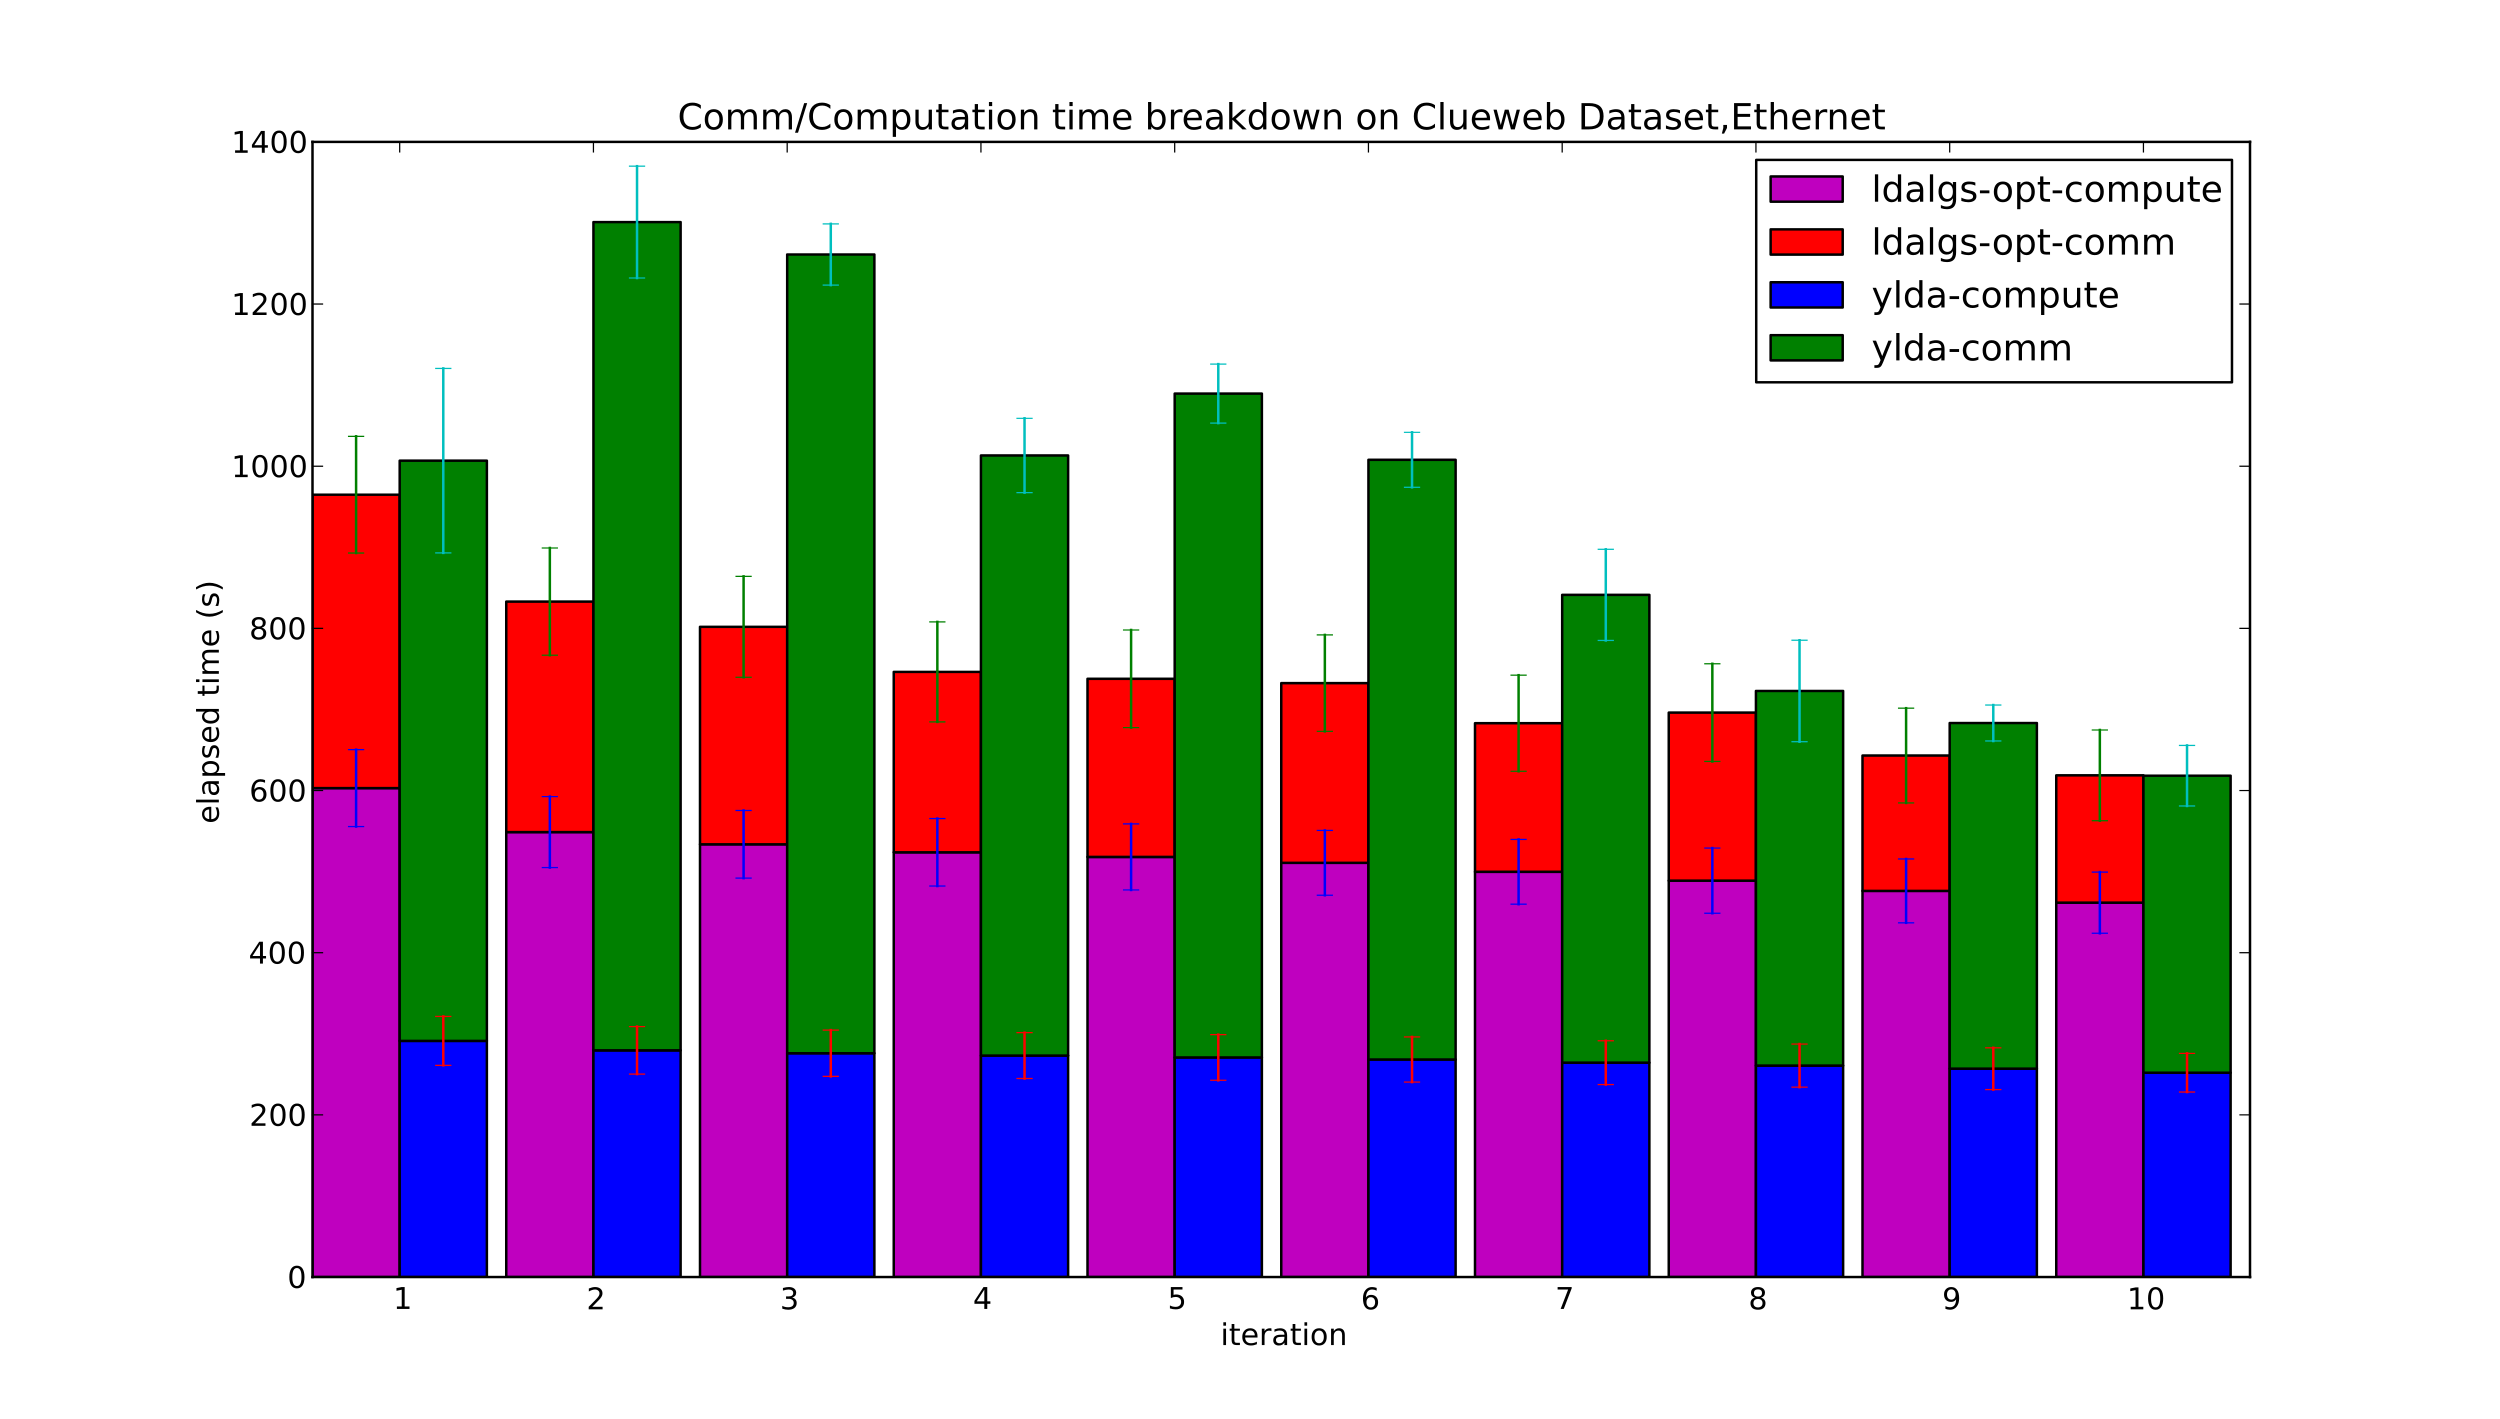 <?xml version="1.0" encoding="utf-8" standalone="no"?>
<!DOCTYPE svg PUBLIC "-//W3C//DTD SVG 1.1//EN"
  "http://www.w3.org/Graphics/SVG/1.1/DTD/svg11.dtd">
<!-- Created with matplotlib (http://matplotlib.sourceforge.net/) -->
<svg height="567pt" version="1.1" viewBox="0 0 999 567" width="999pt" xmlns="http://www.w3.org/2000/svg" xmlns:xlink="http://www.w3.org/1999/xlink">
 <defs>
  <style type="text/css">
*{stroke-linecap:square;stroke-linejoin:round;}
  </style>
 </defs>
 <g id="figure_1">
  <g id="patch_1">
   <path d="
M0 567
L999 567
L999 0
L0 0
z
" style="fill:#ffffff;"/>
  </g>
  <g id="axes_1">
   <g id="patch_2">
    <path d="
M124.875 510.3
L899.1 510.3
L899.1 56.7
L124.875 56.7
z
" style="fill:#ffffff;"/>
   </g>
   <g id="patch_3">
    <path clip-path="url(#pf532fa5deb)" d="
M124.875 510.3
L159.715 510.3
L159.715 314.925
L124.875 314.925
z
" style="fill:#bf00bf;stroke:#000000;"/>
   </g>
   <g id="patch_4">
    <path clip-path="url(#pf532fa5deb)" d="
M202.298 510.3
L237.138 510.3
L237.138 332.501
L202.298 332.501
z
" style="fill:#bf00bf;stroke:#000000;"/>
   </g>
   <g id="patch_5">
    <path clip-path="url(#pf532fa5deb)" d="
M279.72 510.3
L314.56 510.3
L314.56 337.386
L279.72 337.386
z
" style="fill:#bf00bf;stroke:#000000;"/>
   </g>
   <g id="patch_6">
    <path clip-path="url(#pf532fa5deb)" d="
M357.143 510.3
L391.983 510.3
L391.983 340.575
L357.143 340.575
z
" style="fill:#bf00bf;stroke:#000000;"/>
   </g>
   <g id="patch_7">
    <path clip-path="url(#pf532fa5deb)" d="
M434.565 510.3
L469.405 510.3
L469.405 342.424
L434.565 342.424
z
" style="fill:#bf00bf;stroke:#000000;"/>
   </g>
   <g id="patch_8">
    <path clip-path="url(#pf532fa5deb)" d="
M511.988 510.3
L546.828 510.3
L546.828 344.791
L511.988 344.791
z
" style="fill:#bf00bf;stroke:#000000;"/>
   </g>
   <g id="patch_9">
    <path clip-path="url(#pf532fa5deb)" d="
M589.41 510.3
L624.25 510.3
L624.25 348.376
L589.41 348.376
z
" style="fill:#bf00bf;stroke:#000000;"/>
   </g>
   <g id="patch_10">
    <path clip-path="url(#pf532fa5deb)" d="
M666.833 510.3
L701.673 510.3
L701.673 351.906
L666.833 351.906
z
" style="fill:#bf00bf;stroke:#000000;"/>
   </g>
   <g id="patch_11">
    <path clip-path="url(#pf532fa5deb)" d="
M744.255 510.3
L779.095 510.3
L779.095 356.005
L744.255 356.005
z
" style="fill:#bf00bf;stroke:#000000;"/>
   </g>
   <g id="patch_12">
    <path clip-path="url(#pf532fa5deb)" d="
M821.678 510.3
L856.518 510.3
L856.518 360.707
L821.678 360.707
z
" style="fill:#bf00bf;stroke:#000000;"/>
   </g>
   <g id="patch_13">
    <path clip-path="url(#pf532fa5deb)" d="
M124.875 314.925
L159.715 314.925
L159.715 197.679
L124.875 197.679
z
" style="fill:#ff0000;stroke:#000000;"/>
   </g>
   <g id="patch_14">
    <path clip-path="url(#pf532fa5deb)" d="
M202.298 332.501
L237.138 332.501
L237.138 240.398
L202.298 240.398
z
" style="fill:#ff0000;stroke:#000000;"/>
   </g>
   <g id="patch_15">
    <path clip-path="url(#pf532fa5deb)" d="
M279.72 337.386
L314.56 337.386
L314.56 250.481
L279.72 250.481
z
" style="fill:#ff0000;stroke:#000000;"/>
   </g>
   <g id="patch_16">
    <path clip-path="url(#pf532fa5deb)" d="
M357.143 340.575
L391.983 340.575
L391.983 268.492
L357.143 268.492
z
" style="fill:#ff0000;stroke:#000000;"/>
   </g>
   <g id="patch_17">
    <path clip-path="url(#pf532fa5deb)" d="
M434.565 342.424
L469.405 342.424
L469.405 271.248
L434.565 271.248
z
" style="fill:#ff0000;stroke:#000000;"/>
   </g>
   <g id="patch_18">
    <path clip-path="url(#pf532fa5deb)" d="
M511.988 344.791
L546.828 344.791
L546.828 272.978
L511.988 272.978
z
" style="fill:#ff0000;stroke:#000000;"/>
   </g>
   <g id="patch_19">
    <path clip-path="url(#pf532fa5deb)" d="
M589.41 348.376
L624.25 348.376
L624.25 288.996
L589.41 288.996
z
" style="fill:#ff0000;stroke:#000000;"/>
   </g>
   <g id="patch_20">
    <path clip-path="url(#pf532fa5deb)" d="
M666.833 351.906
L701.673 351.906
L701.673 284.761
L666.833 284.761
z
" style="fill:#ff0000;stroke:#000000;"/>
   </g>
   <g id="patch_21">
    <path clip-path="url(#pf532fa5deb)" d="
M744.255 356.005
L779.095 356.005
L779.095 301.916
L744.255 301.916
z
" style="fill:#ff0000;stroke:#000000;"/>
   </g>
   <g id="patch_22">
    <path clip-path="url(#pf532fa5deb)" d="
M821.678 360.707
L856.518 360.707
L856.518 309.827
L821.678 309.827
z
" style="fill:#ff0000;stroke:#000000;"/>
   </g>
   <g id="patch_23">
    <path clip-path="url(#pf532fa5deb)" d="
M159.715 510.3
L194.555 510.3
L194.555 415.941
L159.715 415.941
z
" style="fill:#0000ff;stroke:#000000;"/>
   </g>
   <g id="patch_24">
    <path clip-path="url(#pf532fa5deb)" d="
M237.138 510.3
L271.978 510.3
L271.978 419.718
L237.138 419.718
z
" style="fill:#0000ff;stroke:#000000;"/>
   </g>
   <g id="patch_25">
    <path clip-path="url(#pf532fa5deb)" d="
M314.56 510.3
L349.4 510.3
L349.4 420.873
L314.56 420.873
z
" style="fill:#0000ff;stroke:#000000;"/>
   </g>
   <g id="patch_26">
    <path clip-path="url(#pf532fa5deb)" d="
M391.983 510.3
L426.823 510.3
L426.823 421.81
L391.983 421.81
z
" style="fill:#0000ff;stroke:#000000;"/>
   </g>
   <g id="patch_27">
    <path clip-path="url(#pf532fa5deb)" d="
M469.405 510.3
L504.245 510.3
L504.245 422.554
L469.405 422.554
z
" style="fill:#0000ff;stroke:#000000;"/>
   </g>
   <g id="patch_28">
    <path clip-path="url(#pf532fa5deb)" d="
M546.828 510.3
L581.668 510.3
L581.668 423.373
L546.828 423.373
z
" style="fill:#0000ff;stroke:#000000;"/>
   </g>
   <g id="patch_29">
    <path clip-path="url(#pf532fa5deb)" d="
M624.25 510.3
L659.09 510.3
L659.09 424.64
L624.25 424.64
z
" style="fill:#0000ff;stroke:#000000;"/>
   </g>
   <g id="patch_30">
    <path clip-path="url(#pf532fa5deb)" d="
M701.673 510.3
L736.513 510.3
L736.513 425.814
L701.673 425.814
z
" style="fill:#0000ff;stroke:#000000;"/>
   </g>
   <g id="patch_31">
    <path clip-path="url(#pf532fa5deb)" d="
M779.095 510.3
L813.935 510.3
L813.935 427.045
L779.095 427.045
z
" style="fill:#0000ff;stroke:#000000;"/>
   </g>
   <g id="patch_32">
    <path clip-path="url(#pf532fa5deb)" d="
M856.518 510.3
L891.358 510.3
L891.358 428.656
L856.518 428.656
z
" style="fill:#0000ff;stroke:#000000;"/>
   </g>
   <g id="patch_33">
    <path clip-path="url(#pf532fa5deb)" d="
M159.715 415.941
L194.555 415.941
L194.555 184.083
L159.715 184.083
z
" style="fill:#008000;stroke:#000000;"/>
   </g>
   <g id="patch_34">
    <path clip-path="url(#pf532fa5deb)" d="
M237.138 419.718
L271.978 419.718
L271.978 88.746
L237.138 88.746
z
" style="fill:#008000;stroke:#000000;"/>
   </g>
   <g id="patch_35">
    <path clip-path="url(#pf532fa5deb)" d="
M314.56 420.873
L349.4 420.873
L349.4 101.692
L314.56 101.692
z
" style="fill:#008000;stroke:#000000;"/>
   </g>
   <g id="patch_36">
    <path clip-path="url(#pf532fa5deb)" d="
M391.983 421.81
L426.823 421.81
L426.823 182.008
L391.983 182.008
z
" style="fill:#008000;stroke:#000000;"/>
   </g>
   <g id="patch_37">
    <path clip-path="url(#pf532fa5deb)" d="
M469.405 422.554
L504.245 422.554
L504.245 157.281
L469.405 157.281
z
" style="fill:#008000;stroke:#000000;"/>
   </g>
   <g id="patch_38">
    <path clip-path="url(#pf532fa5deb)" d="
M546.828 423.373
L581.668 423.373
L581.668 183.74
L546.828 183.74
z
" style="fill:#008000;stroke:#000000;"/>
   </g>
   <g id="patch_39">
    <path clip-path="url(#pf532fa5deb)" d="
M624.25 424.64
L659.09 424.64
L659.09 237.709
L624.25 237.709
z
" style="fill:#008000;stroke:#000000;"/>
   </g>
   <g id="patch_40">
    <path clip-path="url(#pf532fa5deb)" d="
M701.673 425.814
L736.513 425.814
L736.513 276.105
L701.673 276.105
z
" style="fill:#008000;stroke:#000000;"/>
   </g>
   <g id="patch_41">
    <path clip-path="url(#pf532fa5deb)" d="
M779.095 427.045
L813.935 427.045
L813.935 288.918
L779.095 288.918
z
" style="fill:#008000;stroke:#000000;"/>
   </g>
   <g id="patch_42">
    <path clip-path="url(#pf532fa5deb)" d="
M856.518 428.656
L891.358 428.656
L891.358 309.971
L856.518 309.971
z
" style="fill:#008000;stroke:#000000;"/>
   </g>
   <g id="LineCollection_1">
    <defs>
     <path d="
M142.295 -236.707
L142.295 -267.443" id="C0_0_9167268d30"/>
     <path d="
M219.718 -220.32
L219.718 -248.677" id="C0_1_f0b138c6c8"/>
     <path d="
M297.14 -216.105
L297.14 -243.123" id="C0_2_28f7ff5f8d"/>
     <path d="
M374.563 -212.944
L374.563 -239.905" id="C0_3_4aaaaff060"/>
     <path d="
M451.985 -211.381
L451.985 -237.771" id="C0_4_27d4c9b0bb"/>
     <path d="
M529.408 -209.256
L529.408 -235.163" id="C0_5_3138db0ed0"/>
     <path d="
M606.83 -205.688
L606.83 -231.56" id="C0_6_b47aeb0960"/>
     <path d="
M684.253 -202.078
L684.253 -228.109" id="C0_7_de09a4162b"/>
     <path d="
M761.675 -198.24
L761.675 -223.75" id="C0_8_d05828c62f"/>
     <path d="
M839.098 -194.073
L839.098 -218.512" id="C0_9_0bcb4f64ec"/>
    </defs>
    <g clip-path="url(#pf532fa5deb)">
     <use style="fill:none;stroke:#0000ff;stroke-linecap:butt;" x="0" xlink:href="#C0_0_9167268d30" y="567.0"/>
    </g>
    <g clip-path="url(#pf532fa5deb)">
     <use style="fill:none;stroke:#0000ff;stroke-linecap:butt;" x="0" xlink:href="#C0_1_f0b138c6c8" y="567.0"/>
    </g>
    <g clip-path="url(#pf532fa5deb)">
     <use style="fill:none;stroke:#0000ff;stroke-linecap:butt;" x="0" xlink:href="#C0_2_28f7ff5f8d" y="567.0"/>
    </g>
    <g clip-path="url(#pf532fa5deb)">
     <use style="fill:none;stroke:#0000ff;stroke-linecap:butt;" x="0" xlink:href="#C0_3_4aaaaff060" y="567.0"/>
    </g>
    <g clip-path="url(#pf532fa5deb)">
     <use style="fill:none;stroke:#0000ff;stroke-linecap:butt;" x="0" xlink:href="#C0_4_27d4c9b0bb" y="567.0"/>
    </g>
    <g clip-path="url(#pf532fa5deb)">
     <use style="fill:none;stroke:#0000ff;stroke-linecap:butt;" x="0" xlink:href="#C0_5_3138db0ed0" y="567.0"/>
    </g>
    <g clip-path="url(#pf532fa5deb)">
     <use style="fill:none;stroke:#0000ff;stroke-linecap:butt;" x="0" xlink:href="#C0_6_b47aeb0960" y="567.0"/>
    </g>
    <g clip-path="url(#pf532fa5deb)">
     <use style="fill:none;stroke:#0000ff;stroke-linecap:butt;" x="0" xlink:href="#C0_7_de09a4162b" y="567.0"/>
    </g>
    <g clip-path="url(#pf532fa5deb)">
     <use style="fill:none;stroke:#0000ff;stroke-linecap:butt;" x="0" xlink:href="#C0_8_d05828c62f" y="567.0"/>
    </g>
    <g clip-path="url(#pf532fa5deb)">
     <use style="fill:none;stroke:#0000ff;stroke-linecap:butt;" x="0" xlink:href="#C0_9_0bcb4f64ec" y="567.0"/>
    </g>
   </g>
   <g id="LineCollection_2">
    <defs>
     <path d="
M142.295 -346.004
L142.295 -392.637" id="C1_0_009e38f430"/>
     <path d="
M219.718 -305.183
L219.718 -348.022" id="C1_1_cee51b7e1a"/>
     <path d="
M297.14 -296.361
L297.14 -336.677" id="C1_2_354d09bd2d"/>
     <path d="
M374.563 -278.533
L374.563 -318.483" id="C1_3_e15c27e231"/>
     <path d="
M451.985 -276.252
L451.985 -315.251" id="C1_4_4296ee3009"/>
     <path d="
M529.408 -274.756
L529.408 -313.289" id="C1_5_0f12acd82a"/>
     <path d="
M606.83 -258.803
L606.83 -297.204" id="C1_6_325b6b3b36"/>
     <path d="
M684.253 -262.724
L684.253 -301.755" id="C1_7_4c8a7110e7"/>
     <path d="
M761.675 -246.148
L761.675 -284.019" id="C1_8_fe6cce1522"/>
     <path d="
M839.098 -239.05
L839.098 -275.295" id="C1_9_10a2b06647"/>
    </defs>
    <g clip-path="url(#pf532fa5deb)">
     <use style="fill:none;stroke:#008000;stroke-linecap:butt;" x="0" xlink:href="#C1_0_009e38f430" y="567.0"/>
    </g>
    <g clip-path="url(#pf532fa5deb)">
     <use style="fill:none;stroke:#008000;stroke-linecap:butt;" x="0" xlink:href="#C1_1_cee51b7e1a" y="567.0"/>
    </g>
    <g clip-path="url(#pf532fa5deb)">
     <use style="fill:none;stroke:#008000;stroke-linecap:butt;" x="0" xlink:href="#C1_2_354d09bd2d" y="567.0"/>
    </g>
    <g clip-path="url(#pf532fa5deb)">
     <use style="fill:none;stroke:#008000;stroke-linecap:butt;" x="0" xlink:href="#C1_3_e15c27e231" y="567.0"/>
    </g>
    <g clip-path="url(#pf532fa5deb)">
     <use style="fill:none;stroke:#008000;stroke-linecap:butt;" x="0" xlink:href="#C1_4_4296ee3009" y="567.0"/>
    </g>
    <g clip-path="url(#pf532fa5deb)">
     <use style="fill:none;stroke:#008000;stroke-linecap:butt;" x="0" xlink:href="#C1_5_0f12acd82a" y="567.0"/>
    </g>
    <g clip-path="url(#pf532fa5deb)">
     <use style="fill:none;stroke:#008000;stroke-linecap:butt;" x="0" xlink:href="#C1_6_325b6b3b36" y="567.0"/>
    </g>
    <g clip-path="url(#pf532fa5deb)">
     <use style="fill:none;stroke:#008000;stroke-linecap:butt;" x="0" xlink:href="#C1_7_4c8a7110e7" y="567.0"/>
    </g>
    <g clip-path="url(#pf532fa5deb)">
     <use style="fill:none;stroke:#008000;stroke-linecap:butt;" x="0" xlink:href="#C1_8_fe6cce1522" y="567.0"/>
    </g>
    <g clip-path="url(#pf532fa5deb)">
     <use style="fill:none;stroke:#008000;stroke-linecap:butt;" x="0" xlink:href="#C1_9_10a2b06647" y="567.0"/>
    </g>
   </g>
   <g id="LineCollection_3">
    <defs>
     <path d="
M177.135 -141.279
L177.135 -160.838" id="C2_0_5fe77f64be"/>
     <path d="
M254.558 -137.794
L254.558 -156.77" id="C2_1_d6b80f577c"/>
     <path d="
M331.98 -136.876
L331.98 -155.378" id="C2_2_3639a92a74"/>
     <path d="
M409.403 -136.026
L409.403 -154.354" id="C2_3_c0503ef728"/>
     <path d="
M486.825 -135.328
L486.825 -153.564" id="C2_4_e315752153"/>
     <path d="
M564.248 -134.609
L564.248 -152.645" id="C2_5_e7e0c8f6da"/>
     <path d="
M641.67 -133.613
L641.67 -151.106" id="C2_6_ffddb12d39"/>
     <path d="
M719.093 -132.58
L719.093 -149.791" id="C2_7_20f14881ca"/>
     <path d="
M796.515 -131.616
L796.515 -148.293" id="C2_8_cd5c26fd97"/>
     <path d="
M873.938 -130.628
L873.938 -146.061" id="C2_9_85d7de6fa0"/>
    </defs>
    <g clip-path="url(#pf532fa5deb)">
     <use style="fill:none;stroke:#ff0000;stroke-linecap:butt;" x="0" xlink:href="#C2_0_5fe77f64be" y="567.0"/>
    </g>
    <g clip-path="url(#pf532fa5deb)">
     <use style="fill:none;stroke:#ff0000;stroke-linecap:butt;" x="0" xlink:href="#C2_1_d6b80f577c" y="567.0"/>
    </g>
    <g clip-path="url(#pf532fa5deb)">
     <use style="fill:none;stroke:#ff0000;stroke-linecap:butt;" x="0" xlink:href="#C2_2_3639a92a74" y="567.0"/>
    </g>
    <g clip-path="url(#pf532fa5deb)">
     <use style="fill:none;stroke:#ff0000;stroke-linecap:butt;" x="0" xlink:href="#C2_3_c0503ef728" y="567.0"/>
    </g>
    <g clip-path="url(#pf532fa5deb)">
     <use style="fill:none;stroke:#ff0000;stroke-linecap:butt;" x="0" xlink:href="#C2_4_e315752153" y="567.0"/>
    </g>
    <g clip-path="url(#pf532fa5deb)">
     <use style="fill:none;stroke:#ff0000;stroke-linecap:butt;" x="0" xlink:href="#C2_5_e7e0c8f6da" y="567.0"/>
    </g>
    <g clip-path="url(#pf532fa5deb)">
     <use style="fill:none;stroke:#ff0000;stroke-linecap:butt;" x="0" xlink:href="#C2_6_ffddb12d39" y="567.0"/>
    </g>
    <g clip-path="url(#pf532fa5deb)">
     <use style="fill:none;stroke:#ff0000;stroke-linecap:butt;" x="0" xlink:href="#C2_7_20f14881ca" y="567.0"/>
    </g>
    <g clip-path="url(#pf532fa5deb)">
     <use style="fill:none;stroke:#ff0000;stroke-linecap:butt;" x="0" xlink:href="#C2_8_cd5c26fd97" y="567.0"/>
    </g>
    <g clip-path="url(#pf532fa5deb)">
     <use style="fill:none;stroke:#ff0000;stroke-linecap:butt;" x="0" xlink:href="#C2_9_85d7de6fa0" y="567.0"/>
    </g>
   </g>
   <g id="LineCollection_4">
    <defs>
     <path d="
M177.135 -346.06
L177.135 -419.774" id="C3_0_8b43cb6564"/>
     <path d="
M254.558 -455.914
L254.558 -500.595" id="C3_1_25d84b1889"/>
     <path d="
M331.98 -453.08
L331.98 -477.536" id="C3_2_0efe2b4ffd"/>
     <path d="
M409.403 -370.151
L409.403 -399.832" id="C3_3_7c3ef096f6"/>
     <path d="
M486.825 -397.936
L486.825 -421.502" id="C3_4_a971f6f0d5"/>
     <path d="
M564.248 -372.281
L564.248 -394.239" id="C3_5_e1bd18dccb"/>
     <path d="
M641.67 -311.086
L641.67 -347.495" id="C3_6_66e053d245"/>
     <path d="
M719.093 -270.626
L719.093 -311.164" id="C3_7_e2e4b04a37"/>
     <path d="
M796.515 -270.903
L796.515 -285.262" id="C3_8_6f8fe3020c"/>
     <path d="
M873.938 -244.937
L873.938 -269.12" id="C3_9_6d34b7e4bb"/>
    </defs>
    <g clip-path="url(#pf532fa5deb)">
     <use style="fill:none;stroke:#00bfbf;stroke-linecap:butt;" x="0" xlink:href="#C3_0_8b43cb6564" y="567.0"/>
    </g>
    <g clip-path="url(#pf532fa5deb)">
     <use style="fill:none;stroke:#00bfbf;stroke-linecap:butt;" x="0" xlink:href="#C3_1_25d84b1889" y="567.0"/>
    </g>
    <g clip-path="url(#pf532fa5deb)">
     <use style="fill:none;stroke:#00bfbf;stroke-linecap:butt;" x="0" xlink:href="#C3_2_0efe2b4ffd" y="567.0"/>
    </g>
    <g clip-path="url(#pf532fa5deb)">
     <use style="fill:none;stroke:#00bfbf;stroke-linecap:butt;" x="0" xlink:href="#C3_3_7c3ef096f6" y="567.0"/>
    </g>
    <g clip-path="url(#pf532fa5deb)">
     <use style="fill:none;stroke:#00bfbf;stroke-linecap:butt;" x="0" xlink:href="#C3_4_a971f6f0d5" y="567.0"/>
    </g>
    <g clip-path="url(#pf532fa5deb)">
     <use style="fill:none;stroke:#00bfbf;stroke-linecap:butt;" x="0" xlink:href="#C3_5_e1bd18dccb" y="567.0"/>
    </g>
    <g clip-path="url(#pf532fa5deb)">
     <use style="fill:none;stroke:#00bfbf;stroke-linecap:butt;" x="0" xlink:href="#C3_6_66e053d245" y="567.0"/>
    </g>
    <g clip-path="url(#pf532fa5deb)">
     <use style="fill:none;stroke:#00bfbf;stroke-linecap:butt;" x="0" xlink:href="#C3_7_e2e4b04a37" y="567.0"/>
    </g>
    <g clip-path="url(#pf532fa5deb)">
     <use style="fill:none;stroke:#00bfbf;stroke-linecap:butt;" x="0" xlink:href="#C3_8_6f8fe3020c" y="567.0"/>
    </g>
    <g clip-path="url(#pf532fa5deb)">
     <use style="fill:none;stroke:#00bfbf;stroke-linecap:butt;" x="0" xlink:href="#C3_9_6d34b7e4bb" y="567.0"/>
    </g>
   </g>
   <g id="line2d_1">
    <defs>
     <path d="
M3 1.83691e-16
L-3 -1.83691e-16" id="m02bf4eaaf5" style="stroke:#0000ff;stroke-linecap:butt;stroke-width:0.5;"/>
    </defs>
    <g clip-path="url(#pf532fa5deb)">
     <use style="fill:#0000ff;stroke:#0000ff;stroke-linecap:butt;stroke-width:0.5;" x="142.295" xlink:href="#m02bf4eaaf5" y="330.293"/>
     <use style="fill:#0000ff;stroke:#0000ff;stroke-linecap:butt;stroke-width:0.5;" x="219.718" xlink:href="#m02bf4eaaf5" y="346.68"/>
     <use style="fill:#0000ff;stroke:#0000ff;stroke-linecap:butt;stroke-width:0.5;" x="297.14" xlink:href="#m02bf4eaaf5" y="350.895"/>
     <use style="fill:#0000ff;stroke:#0000ff;stroke-linecap:butt;stroke-width:0.5;" x="374.563" xlink:href="#m02bf4eaaf5" y="354.056"/>
     <use style="fill:#0000ff;stroke:#0000ff;stroke-linecap:butt;stroke-width:0.5;" x="451.985" xlink:href="#m02bf4eaaf5" y="355.619"/>
     <use style="fill:#0000ff;stroke:#0000ff;stroke-linecap:butt;stroke-width:0.5;" x="529.408" xlink:href="#m02bf4eaaf5" y="357.744"/>
     <use style="fill:#0000ff;stroke:#0000ff;stroke-linecap:butt;stroke-width:0.5;" x="606.83" xlink:href="#m02bf4eaaf5" y="361.312"/>
     <use style="fill:#0000ff;stroke:#0000ff;stroke-linecap:butt;stroke-width:0.5;" x="684.253" xlink:href="#m02bf4eaaf5" y="364.922"/>
     <use style="fill:#0000ff;stroke:#0000ff;stroke-linecap:butt;stroke-width:0.5;" x="761.675" xlink:href="#m02bf4eaaf5" y="368.76"/>
     <use style="fill:#0000ff;stroke:#0000ff;stroke-linecap:butt;stroke-width:0.5;" x="839.098" xlink:href="#m02bf4eaaf5" y="372.927"/>
    </g>
   </g>
   <g id="line2d_2">
    <g clip-path="url(#pf532fa5deb)">
     <use style="fill:#0000ff;stroke:#0000ff;stroke-linecap:butt;stroke-width:0.5;" x="142.295" xlink:href="#m02bf4eaaf5" y="299.557"/>
     <use style="fill:#0000ff;stroke:#0000ff;stroke-linecap:butt;stroke-width:0.5;" x="219.718" xlink:href="#m02bf4eaaf5" y="318.323"/>
     <use style="fill:#0000ff;stroke:#0000ff;stroke-linecap:butt;stroke-width:0.5;" x="297.14" xlink:href="#m02bf4eaaf5" y="323.877"/>
     <use style="fill:#0000ff;stroke:#0000ff;stroke-linecap:butt;stroke-width:0.5;" x="374.563" xlink:href="#m02bf4eaaf5" y="327.095"/>
     <use style="fill:#0000ff;stroke:#0000ff;stroke-linecap:butt;stroke-width:0.5;" x="451.985" xlink:href="#m02bf4eaaf5" y="329.229"/>
     <use style="fill:#0000ff;stroke:#0000ff;stroke-linecap:butt;stroke-width:0.5;" x="529.408" xlink:href="#m02bf4eaaf5" y="331.837"/>
     <use style="fill:#0000ff;stroke:#0000ff;stroke-linecap:butt;stroke-width:0.5;" x="606.83" xlink:href="#m02bf4eaaf5" y="335.44"/>
     <use style="fill:#0000ff;stroke:#0000ff;stroke-linecap:butt;stroke-width:0.5;" x="684.253" xlink:href="#m02bf4eaaf5" y="338.891"/>
     <use style="fill:#0000ff;stroke:#0000ff;stroke-linecap:butt;stroke-width:0.5;" x="761.675" xlink:href="#m02bf4eaaf5" y="343.25"/>
     <use style="fill:#0000ff;stroke:#0000ff;stroke-linecap:butt;stroke-width:0.5;" x="839.098" xlink:href="#m02bf4eaaf5" y="348.488"/>
    </g>
   </g>
   <g id="line2d_3">
    <defs>
     <path d="
M3 1.83691e-16
L-3 -1.83691e-16" id="mb93a2a9965" style="stroke:#008000;stroke-linecap:butt;stroke-width:0.5;"/>
    </defs>
    <g clip-path="url(#pf532fa5deb)">
     <use style="fill:#008000;stroke:#008000;stroke-linecap:butt;stroke-width:0.5;" x="142.295" xlink:href="#mb93a2a9965" y="220.996"/>
     <use style="fill:#008000;stroke:#008000;stroke-linecap:butt;stroke-width:0.5;" x="219.718" xlink:href="#mb93a2a9965" y="261.817"/>
     <use style="fill:#008000;stroke:#008000;stroke-linecap:butt;stroke-width:0.5;" x="297.14" xlink:href="#mb93a2a9965" y="270.639"/>
     <use style="fill:#008000;stroke:#008000;stroke-linecap:butt;stroke-width:0.5;" x="374.563" xlink:href="#mb93a2a9965" y="288.467"/>
     <use style="fill:#008000;stroke:#008000;stroke-linecap:butt;stroke-width:0.5;" x="451.985" xlink:href="#mb93a2a9965" y="290.748"/>
     <use style="fill:#008000;stroke:#008000;stroke-linecap:butt;stroke-width:0.5;" x="529.408" xlink:href="#mb93a2a9965" y="292.244"/>
     <use style="fill:#008000;stroke:#008000;stroke-linecap:butt;stroke-width:0.5;" x="606.83" xlink:href="#mb93a2a9965" y="308.197"/>
     <use style="fill:#008000;stroke:#008000;stroke-linecap:butt;stroke-width:0.5;" x="684.253" xlink:href="#mb93a2a9965" y="304.276"/>
     <use style="fill:#008000;stroke:#008000;stroke-linecap:butt;stroke-width:0.5;" x="761.675" xlink:href="#mb93a2a9965" y="320.852"/>
     <use style="fill:#008000;stroke:#008000;stroke-linecap:butt;stroke-width:0.5;" x="839.098" xlink:href="#mb93a2a9965" y="327.95"/>
    </g>
   </g>
   <g id="line2d_4">
    <g clip-path="url(#pf532fa5deb)">
     <use style="fill:#008000;stroke:#008000;stroke-linecap:butt;stroke-width:0.5;" x="142.295" xlink:href="#mb93a2a9965" y="174.363"/>
     <use style="fill:#008000;stroke:#008000;stroke-linecap:butt;stroke-width:0.5;" x="219.718" xlink:href="#mb93a2a9965" y="218.978"/>
     <use style="fill:#008000;stroke:#008000;stroke-linecap:butt;stroke-width:0.5;" x="297.14" xlink:href="#mb93a2a9965" y="230.323"/>
     <use style="fill:#008000;stroke:#008000;stroke-linecap:butt;stroke-width:0.5;" x="374.563" xlink:href="#mb93a2a9965" y="248.517"/>
     <use style="fill:#008000;stroke:#008000;stroke-linecap:butt;stroke-width:0.5;" x="451.985" xlink:href="#mb93a2a9965" y="251.749"/>
     <use style="fill:#008000;stroke:#008000;stroke-linecap:butt;stroke-width:0.5;" x="529.408" xlink:href="#mb93a2a9965" y="253.711"/>
     <use style="fill:#008000;stroke:#008000;stroke-linecap:butt;stroke-width:0.5;" x="606.83" xlink:href="#mb93a2a9965" y="269.796"/>
     <use style="fill:#008000;stroke:#008000;stroke-linecap:butt;stroke-width:0.5;" x="684.253" xlink:href="#mb93a2a9965" y="265.245"/>
     <use style="fill:#008000;stroke:#008000;stroke-linecap:butt;stroke-width:0.5;" x="761.675" xlink:href="#mb93a2a9965" y="282.981"/>
     <use style="fill:#008000;stroke:#008000;stroke-linecap:butt;stroke-width:0.5;" x="839.098" xlink:href="#mb93a2a9965" y="291.705"/>
    </g>
   </g>
   <g id="line2d_5">
    <defs>
     <path d="
M3 1.83691e-16
L-3 -1.83691e-16" id="mb427f09dbc" style="stroke:#ff0000;stroke-linecap:butt;stroke-width:0.5;"/>
    </defs>
    <g clip-path="url(#pf532fa5deb)">
     <use style="fill:#ff0000;stroke:#ff0000;stroke-linecap:butt;stroke-width:0.5;" x="177.135" xlink:href="#mb427f09dbc" y="425.721"/>
     <use style="fill:#ff0000;stroke:#ff0000;stroke-linecap:butt;stroke-width:0.5;" x="254.558" xlink:href="#mb427f09dbc" y="429.206"/>
     <use style="fill:#ff0000;stroke:#ff0000;stroke-linecap:butt;stroke-width:0.5;" x="331.98" xlink:href="#mb427f09dbc" y="430.124"/>
     <use style="fill:#ff0000;stroke:#ff0000;stroke-linecap:butt;stroke-width:0.5;" x="409.403" xlink:href="#mb427f09dbc" y="430.974"/>
     <use style="fill:#ff0000;stroke:#ff0000;stroke-linecap:butt;stroke-width:0.5;" x="486.825" xlink:href="#mb427f09dbc" y="431.672"/>
     <use style="fill:#ff0000;stroke:#ff0000;stroke-linecap:butt;stroke-width:0.5;" x="564.248" xlink:href="#mb427f09dbc" y="432.391"/>
     <use style="fill:#ff0000;stroke:#ff0000;stroke-linecap:butt;stroke-width:0.5;" x="641.67" xlink:href="#mb427f09dbc" y="433.387"/>
     <use style="fill:#ff0000;stroke:#ff0000;stroke-linecap:butt;stroke-width:0.5;" x="719.093" xlink:href="#mb427f09dbc" y="434.42"/>
     <use style="fill:#ff0000;stroke:#ff0000;stroke-linecap:butt;stroke-width:0.5;" x="796.515" xlink:href="#mb427f09dbc" y="435.384"/>
     <use style="fill:#ff0000;stroke:#ff0000;stroke-linecap:butt;stroke-width:0.5;" x="873.938" xlink:href="#mb427f09dbc" y="436.372"/>
    </g>
   </g>
   <g id="line2d_6">
    <g clip-path="url(#pf532fa5deb)">
     <use style="fill:#ff0000;stroke:#ff0000;stroke-linecap:butt;stroke-width:0.5;" x="177.135" xlink:href="#mb427f09dbc" y="406.162"/>
     <use style="fill:#ff0000;stroke:#ff0000;stroke-linecap:butt;stroke-width:0.5;" x="254.558" xlink:href="#mb427f09dbc" y="410.23"/>
     <use style="fill:#ff0000;stroke:#ff0000;stroke-linecap:butt;stroke-width:0.5;" x="331.98" xlink:href="#mb427f09dbc" y="411.622"/>
     <use style="fill:#ff0000;stroke:#ff0000;stroke-linecap:butt;stroke-width:0.5;" x="409.403" xlink:href="#mb427f09dbc" y="412.646"/>
     <use style="fill:#ff0000;stroke:#ff0000;stroke-linecap:butt;stroke-width:0.5;" x="486.825" xlink:href="#mb427f09dbc" y="413.436"/>
     <use style="fill:#ff0000;stroke:#ff0000;stroke-linecap:butt;stroke-width:0.5;" x="564.248" xlink:href="#mb427f09dbc" y="414.355"/>
     <use style="fill:#ff0000;stroke:#ff0000;stroke-linecap:butt;stroke-width:0.5;" x="641.67" xlink:href="#mb427f09dbc" y="415.894"/>
     <use style="fill:#ff0000;stroke:#ff0000;stroke-linecap:butt;stroke-width:0.5;" x="719.093" xlink:href="#mb427f09dbc" y="417.209"/>
     <use style="fill:#ff0000;stroke:#ff0000;stroke-linecap:butt;stroke-width:0.5;" x="796.515" xlink:href="#mb427f09dbc" y="418.707"/>
     <use style="fill:#ff0000;stroke:#ff0000;stroke-linecap:butt;stroke-width:0.5;" x="873.938" xlink:href="#mb427f09dbc" y="420.939"/>
    </g>
   </g>
   <g id="line2d_7">
    <defs>
     <path d="
M3 1.83691e-16
L-3 -1.83691e-16" id="m51ef10c9e2" style="stroke:#00bfbf;stroke-linecap:butt;stroke-width:0.5;"/>
    </defs>
    <g clip-path="url(#pf532fa5deb)">
     <use style="fill:#00bfbf;stroke:#00bfbf;stroke-linecap:butt;stroke-width:0.5;" x="177.135" xlink:href="#m51ef10c9e2" y="220.94"/>
     <use style="fill:#00bfbf;stroke:#00bfbf;stroke-linecap:butt;stroke-width:0.5;" x="254.558" xlink:href="#m51ef10c9e2" y="111.086"/>
     <use style="fill:#00bfbf;stroke:#00bfbf;stroke-linecap:butt;stroke-width:0.5;" x="331.98" xlink:href="#m51ef10c9e2" y="113.92"/>
     <use style="fill:#00bfbf;stroke:#00bfbf;stroke-linecap:butt;stroke-width:0.5;" x="409.403" xlink:href="#m51ef10c9e2" y="196.849"/>
     <use style="fill:#00bfbf;stroke:#00bfbf;stroke-linecap:butt;stroke-width:0.5;" x="486.825" xlink:href="#m51ef10c9e2" y="169.064"/>
     <use style="fill:#00bfbf;stroke:#00bfbf;stroke-linecap:butt;stroke-width:0.5;" x="564.248" xlink:href="#m51ef10c9e2" y="194.719"/>
     <use style="fill:#00bfbf;stroke:#00bfbf;stroke-linecap:butt;stroke-width:0.5;" x="641.67" xlink:href="#m51ef10c9e2" y="255.914"/>
     <use style="fill:#00bfbf;stroke:#00bfbf;stroke-linecap:butt;stroke-width:0.5;" x="719.093" xlink:href="#m51ef10c9e2" y="296.374"/>
     <use style="fill:#00bfbf;stroke:#00bfbf;stroke-linecap:butt;stroke-width:0.5;" x="796.515" xlink:href="#m51ef10c9e2" y="296.097"/>
     <use style="fill:#00bfbf;stroke:#00bfbf;stroke-linecap:butt;stroke-width:0.5;" x="873.938" xlink:href="#m51ef10c9e2" y="322.063"/>
    </g>
   </g>
   <g id="line2d_8">
    <g clip-path="url(#pf532fa5deb)">
     <use style="fill:#00bfbf;stroke:#00bfbf;stroke-linecap:butt;stroke-width:0.5;" x="177.135" xlink:href="#m51ef10c9e2" y="147.226"/>
     <use style="fill:#00bfbf;stroke:#00bfbf;stroke-linecap:butt;stroke-width:0.5;" x="254.558" xlink:href="#m51ef10c9e2" y="66.405"/>
     <use style="fill:#00bfbf;stroke:#00bfbf;stroke-linecap:butt;stroke-width:0.5;" x="331.98" xlink:href="#m51ef10c9e2" y="89.464"/>
     <use style="fill:#00bfbf;stroke:#00bfbf;stroke-linecap:butt;stroke-width:0.5;" x="409.403" xlink:href="#m51ef10c9e2" y="167.168"/>
     <use style="fill:#00bfbf;stroke:#00bfbf;stroke-linecap:butt;stroke-width:0.5;" x="486.825" xlink:href="#m51ef10c9e2" y="145.498"/>
     <use style="fill:#00bfbf;stroke:#00bfbf;stroke-linecap:butt;stroke-width:0.5;" x="564.248" xlink:href="#m51ef10c9e2" y="172.761"/>
     <use style="fill:#00bfbf;stroke:#00bfbf;stroke-linecap:butt;stroke-width:0.5;" x="641.67" xlink:href="#m51ef10c9e2" y="219.505"/>
     <use style="fill:#00bfbf;stroke:#00bfbf;stroke-linecap:butt;stroke-width:0.5;" x="719.093" xlink:href="#m51ef10c9e2" y="255.836"/>
     <use style="fill:#00bfbf;stroke:#00bfbf;stroke-linecap:butt;stroke-width:0.5;" x="796.515" xlink:href="#m51ef10c9e2" y="281.738"/>
     <use style="fill:#00bfbf;stroke:#00bfbf;stroke-linecap:butt;stroke-width:0.5;" x="873.938" xlink:href="#m51ef10c9e2" y="297.88"/>
    </g>
   </g>
   <g id="matplotlib.axis_1">
    <g id="xtick_1">
     <g id="line2d_9">
      <defs>
       <path d="
M0 0
L0 -4" id="m0012dd4eef" style="stroke:#000000;stroke-linecap:butt;stroke-width:0.5;"/>
      </defs>
      <g>
       <use style="stroke:#000000;stroke-linecap:butt;stroke-width:0.5;" x="159.715" xlink:href="#m0012dd4eef" y="510.3"/>
      </g>
     </g>
     <g id="line2d_10">
      <defs>
       <path d="
M0 0
L0 4" id="m476344969c" style="stroke:#000000;stroke-linecap:butt;stroke-width:0.5;"/>
      </defs>
      <g>
       <use style="stroke:#000000;stroke-linecap:butt;stroke-width:0.5;" x="159.715" xlink:href="#m476344969c" y="56.7"/>
      </g>
     </g>
     <g id="text_1">
      <!-- 1 -->
      <defs>
       <path d="
M12.406 8.297
L28.516 8.297
L28.516 63.922
L10.984 60.406
L10.984 69.391
L28.422 72.906
L38.281 72.906
L38.281 8.297
L54.391 8.297
L54.391 0
L12.406 0
z
" id="DejaVuSans-31"/>
      </defs>
      <g transform="translate(157.111 523.049)scale(0.12 -0.12)">
       <use xlink:href="#DejaVuSans-31"/>
      </g>
     </g>
    </g>
    <g id="xtick_2">
     <g id="line2d_11">
      <g>
       <use style="stroke:#000000;stroke-linecap:butt;stroke-width:0.5;" x="237.138" xlink:href="#m0012dd4eef" y="510.3"/>
      </g>
     </g>
     <g id="line2d_12">
      <g>
       <use style="stroke:#000000;stroke-linecap:butt;stroke-width:0.5;" x="237.138" xlink:href="#m476344969c" y="56.7"/>
      </g>
     </g>
     <g id="text_2">
      <!-- 2 -->
      <defs>
       <path d="
M19.188 8.297
L53.609 8.297
L53.609 0
L7.328 0
L7.328 8.297
Q12.938 14.109 22.625 23.891
Q32.328 33.688 34.812 36.531
Q39.547 41.844 41.422 45.531
Q43.312 49.219 43.312 52.781
Q43.312 58.594 39.234 62.25
Q35.156 65.922 28.609 65.922
Q23.969 65.922 18.812 64.312
Q13.672 62.703 7.812 59.422
L7.812 69.391
Q13.766 71.781 18.938 73
Q24.125 74.219 28.422 74.219
Q39.75 74.219 46.484 68.547
Q53.219 62.891 53.219 53.422
Q53.219 48.922 51.531 44.891
Q49.859 40.875 45.406 35.406
Q44.188 33.984 37.641 27.219
Q31.109 20.453 19.188 8.297" id="DejaVuSans-32"/>
      </defs>
      <g transform="translate(234.361 523.206)scale(0.12 -0.12)">
       <use xlink:href="#DejaVuSans-32"/>
      </g>
     </g>
    </g>
    <g id="xtick_3">
     <g id="line2d_13">
      <g>
       <use style="stroke:#000000;stroke-linecap:butt;stroke-width:0.5;" x="314.56" xlink:href="#m0012dd4eef" y="510.3"/>
      </g>
     </g>
     <g id="line2d_14">
      <g>
       <use style="stroke:#000000;stroke-linecap:butt;stroke-width:0.5;" x="314.56" xlink:href="#m476344969c" y="56.7"/>
      </g>
     </g>
     <g id="text_3">
      <!-- 3 -->
      <defs>
       <path d="
M40.578 39.312
Q47.656 37.797 51.625 33
Q55.609 28.219 55.609 21.188
Q55.609 10.406 48.188 4.484
Q40.766 -1.422 27.094 -1.422
Q22.516 -1.422 17.656 -0.516
Q12.797 0.391 7.625 2.203
L7.625 11.719
Q11.719 9.328 16.594 8.109
Q21.484 6.891 26.812 6.891
Q36.078 6.891 40.938 10.547
Q45.797 14.203 45.797 21.188
Q45.797 27.641 41.281 31.266
Q36.766 34.906 28.719 34.906
L20.219 34.906
L20.219 43.016
L29.109 43.016
Q36.375 43.016 40.234 45.922
Q44.094 48.828 44.094 54.297
Q44.094 59.906 40.109 62.906
Q36.141 65.922 28.719 65.922
Q24.656 65.922 20.016 65.031
Q15.375 64.156 9.812 62.312
L9.812 71.094
Q15.438 72.656 20.344 73.438
Q25.25 74.219 29.594 74.219
Q40.828 74.219 47.359 69.109
Q53.906 64.016 53.906 55.328
Q53.906 49.266 50.438 45.094
Q46.969 40.922 40.578 39.312" id="DejaVuSans-33"/>
      </defs>
      <g transform="translate(311.681 523.206)scale(0.12 -0.12)">
       <use xlink:href="#DejaVuSans-33"/>
      </g>
     </g>
    </g>
    <g id="xtick_4">
     <g id="line2d_15">
      <g>
       <use style="stroke:#000000;stroke-linecap:butt;stroke-width:0.5;" x="391.983" xlink:href="#m0012dd4eef" y="510.3"/>
      </g>
     </g>
     <g id="line2d_16">
      <g>
       <use style="stroke:#000000;stroke-linecap:butt;stroke-width:0.5;" x="391.983" xlink:href="#m476344969c" y="56.7"/>
      </g>
     </g>
     <g id="text_4">
      <!-- 4 -->
      <defs>
       <path d="
M37.797 64.312
L12.891 25.391
L37.797 25.391
z

M35.203 72.906
L47.609 72.906
L47.609 25.391
L58.016 25.391
L58.016 17.188
L47.609 17.188
L47.609 0
L37.797 0
L37.797 17.188
L4.891 17.188
L4.891 26.703
z
" id="DejaVuSans-34"/>
      </defs>
      <g transform="translate(388.795 523.049)scale(0.12 -0.12)">
       <use xlink:href="#DejaVuSans-34"/>
      </g>
     </g>
    </g>
    <g id="xtick_5">
     <g id="line2d_17">
      <g>
       <use style="stroke:#000000;stroke-linecap:butt;stroke-width:0.5;" x="469.405" xlink:href="#m0012dd4eef" y="510.3"/>
      </g>
     </g>
     <g id="line2d_18">
      <g>
       <use style="stroke:#000000;stroke-linecap:butt;stroke-width:0.5;" x="469.405" xlink:href="#m476344969c" y="56.7"/>
      </g>
     </g>
     <g id="text_5">
      <!-- 5 -->
      <defs>
       <path d="
M10.797 72.906
L49.516 72.906
L49.516 64.594
L19.828 64.594
L19.828 46.734
Q21.969 47.469 24.109 47.828
Q26.266 48.188 28.422 48.188
Q40.625 48.188 47.75 41.5
Q54.891 34.812 54.891 23.391
Q54.891 11.625 47.562 5.094
Q40.234 -1.422 26.906 -1.422
Q22.312 -1.422 17.547 -0.641
Q12.797 0.141 7.719 1.703
L7.719 11.625
Q12.109 9.234 16.797 8.062
Q21.484 6.891 26.703 6.891
Q35.156 6.891 40.078 11.328
Q45.016 15.766 45.016 23.391
Q45.016 31 40.078 35.438
Q35.156 39.891 26.703 39.891
Q22.75 39.891 18.812 39.016
Q14.891 38.141 10.797 36.281
z
" id="DejaVuSans-35"/>
      </defs>
      <g transform="translate(466.575 523.049)scale(0.12 -0.12)">
       <use xlink:href="#DejaVuSans-35"/>
      </g>
     </g>
    </g>
    <g id="xtick_6">
     <g id="line2d_19">
      <g>
       <use style="stroke:#000000;stroke-linecap:butt;stroke-width:0.5;" x="546.828" xlink:href="#m0012dd4eef" y="510.3"/>
      </g>
     </g>
     <g id="line2d_20">
      <g>
       <use style="stroke:#000000;stroke-linecap:butt;stroke-width:0.5;" x="546.828" xlink:href="#m476344969c" y="56.7"/>
      </g>
     </g>
     <g id="text_6">
      <!-- 6 -->
      <defs>
       <path d="
M33.016 40.375
Q26.375 40.375 22.484 35.828
Q18.609 31.297 18.609 23.391
Q18.609 15.531 22.484 10.953
Q26.375 6.391 33.016 6.391
Q39.656 6.391 43.531 10.953
Q47.406 15.531 47.406 23.391
Q47.406 31.297 43.531 35.828
Q39.656 40.375 33.016 40.375
M52.594 71.297
L52.594 62.312
Q48.875 64.062 45.094 64.984
Q41.312 65.922 37.594 65.922
Q27.828 65.922 22.672 59.328
Q17.531 52.734 16.797 39.406
Q19.672 43.656 24.016 45.922
Q28.375 48.188 33.594 48.188
Q44.578 48.188 50.953 41.516
Q57.328 34.859 57.328 23.391
Q57.328 12.156 50.688 5.359
Q44.047 -1.422 33.016 -1.422
Q20.359 -1.422 13.672 8.266
Q6.984 17.969 6.984 36.375
Q6.984 53.656 15.188 63.938
Q23.391 74.219 37.203 74.219
Q40.922 74.219 44.703 73.484
Q48.484 72.75 52.594 71.297" id="DejaVuSans-36"/>
      </defs>
      <g transform="translate(543.807 523.206)scale(0.12 -0.12)">
       <use xlink:href="#DejaVuSans-36"/>
      </g>
     </g>
    </g>
    <g id="xtick_7">
     <g id="line2d_21">
      <g>
       <use style="stroke:#000000;stroke-linecap:butt;stroke-width:0.5;" x="624.25" xlink:href="#m0012dd4eef" y="510.3"/>
      </g>
     </g>
     <g id="line2d_22">
      <g>
       <use style="stroke:#000000;stroke-linecap:butt;stroke-width:0.5;" x="624.25" xlink:href="#m476344969c" y="56.7"/>
      </g>
     </g>
     <g id="text_7">
      <!-- 7 -->
      <defs>
       <path d="
M8.203 72.906
L55.078 72.906
L55.078 68.703
L28.609 0
L18.312 0
L43.219 64.594
L8.203 64.594
z
" id="DejaVuSans-37"/>
      </defs>
      <g transform="translate(621.438 523.049)scale(0.12 -0.12)">
       <use xlink:href="#DejaVuSans-37"/>
      </g>
     </g>
    </g>
    <g id="xtick_8">
     <g id="line2d_23">
      <g>
       <use style="stroke:#000000;stroke-linecap:butt;stroke-width:0.5;" x="701.673" xlink:href="#m0012dd4eef" y="510.3"/>
      </g>
     </g>
     <g id="line2d_24">
      <g>
       <use style="stroke:#000000;stroke-linecap:butt;stroke-width:0.5;" x="701.673" xlink:href="#m476344969c" y="56.7"/>
      </g>
     </g>
     <g id="text_8">
      <!-- 8 -->
      <defs>
       <path d="
M31.781 34.625
Q24.75 34.625 20.719 30.859
Q16.703 27.094 16.703 20.516
Q16.703 13.922 20.719 10.156
Q24.75 6.391 31.781 6.391
Q38.812 6.391 42.859 10.172
Q46.922 13.969 46.922 20.516
Q46.922 27.094 42.891 30.859
Q38.875 34.625 31.781 34.625
M21.922 38.812
Q15.578 40.375 12.031 44.719
Q8.5 49.078 8.5 55.328
Q8.5 64.062 14.719 69.141
Q20.953 74.219 31.781 74.219
Q42.672 74.219 48.875 69.141
Q55.078 64.062 55.078 55.328
Q55.078 49.078 51.531 44.719
Q48 40.375 41.703 38.812
Q48.828 37.156 52.797 32.312
Q56.781 27.484 56.781 20.516
Q56.781 9.906 50.312 4.234
Q43.844 -1.422 31.781 -1.422
Q19.734 -1.422 13.25 4.234
Q6.781 9.906 6.781 20.516
Q6.781 27.484 10.781 32.312
Q14.797 37.156 21.922 38.812
M18.312 54.391
Q18.312 48.734 21.844 45.562
Q25.391 42.391 31.781 42.391
Q38.141 42.391 41.719 45.562
Q45.312 48.734 45.312 54.391
Q45.312 60.062 41.719 63.234
Q38.141 66.406 31.781 66.406
Q25.391 66.406 21.844 63.234
Q18.312 60.062 18.312 54.391" id="DejaVuSans-38"/>
      </defs>
      <g transform="translate(698.673 523.206)scale(0.12 -0.12)">
       <use xlink:href="#DejaVuSans-38"/>
      </g>
     </g>
    </g>
    <g id="xtick_9">
     <g id="line2d_25">
      <g>
       <use style="stroke:#000000;stroke-linecap:butt;stroke-width:0.5;" x="779.095" xlink:href="#m0012dd4eef" y="510.3"/>
      </g>
     </g>
     <g id="line2d_26">
      <g>
       <use style="stroke:#000000;stroke-linecap:butt;stroke-width:0.5;" x="779.095" xlink:href="#m476344969c" y="56.7"/>
      </g>
     </g>
     <g id="text_9">
      <!-- 9 -->
      <defs>
       <path d="
M10.984 1.516
L10.984 10.5
Q14.703 8.734 18.5 7.812
Q22.312 6.891 25.984 6.891
Q35.75 6.891 40.891 13.453
Q46.047 20.016 46.781 33.406
Q43.953 29.203 39.594 26.953
Q35.25 24.703 29.984 24.703
Q19.047 24.703 12.672 31.312
Q6.297 37.938 6.297 49.422
Q6.297 60.641 12.938 67.422
Q19.578 74.219 30.609 74.219
Q43.266 74.219 49.922 64.516
Q56.594 54.828 56.594 36.375
Q56.594 19.141 48.406 8.859
Q40.234 -1.422 26.422 -1.422
Q22.703 -1.422 18.891 -0.688
Q15.094 0.047 10.984 1.516
M30.609 32.422
Q37.25 32.422 41.125 36.953
Q45.016 41.5 45.016 49.422
Q45.016 57.281 41.125 61.844
Q37.25 66.406 30.609 66.406
Q23.969 66.406 20.094 61.844
Q16.219 57.281 16.219 49.422
Q16.219 41.5 20.094 36.953
Q23.969 32.422 30.609 32.422" id="DejaVuSans-39"/>
      </defs>
      <g transform="translate(776.077 523.206)scale(0.12 -0.12)">
       <use xlink:href="#DejaVuSans-39"/>
      </g>
     </g>
    </g>
    <g id="xtick_10">
     <g id="line2d_27">
      <g>
       <use style="stroke:#000000;stroke-linecap:butt;stroke-width:0.5;" x="856.518" xlink:href="#m0012dd4eef" y="510.3"/>
      </g>
     </g>
     <g id="line2d_28">
      <g>
       <use style="stroke:#000000;stroke-linecap:butt;stroke-width:0.5;" x="856.518" xlink:href="#m476344969c" y="56.7"/>
      </g>
     </g>
     <g id="text_10">
      <!-- 10 -->
      <defs>
       <path d="
M31.781 66.406
Q24.172 66.406 20.328 58.906
Q16.5 51.422 16.5 36.375
Q16.5 21.391 20.328 13.891
Q24.172 6.391 31.781 6.391
Q39.453 6.391 43.281 13.891
Q47.125 21.391 47.125 36.375
Q47.125 51.422 43.281 58.906
Q39.453 66.406 31.781 66.406
M31.781 74.219
Q44.047 74.219 50.516 64.516
Q56.984 54.828 56.984 36.375
Q56.984 17.969 50.516 8.266
Q44.047 -1.422 31.781 -1.422
Q19.531 -1.422 13.062 8.266
Q6.594 17.969 6.594 36.375
Q6.594 54.828 13.062 64.516
Q19.531 74.219 31.781 74.219" id="DejaVuSans-30"/>
      </defs>
      <g transform="translate(849.94 523.206)scale(0.12 -0.12)">
       <use xlink:href="#DejaVuSans-31"/>
       <use x="63.623" xlink:href="#DejaVuSans-30"/>
      </g>
     </g>
    </g>
    <g id="text_11">
     <!-- iteration -->
     <defs>
      <path d="
M30.609 48.391
Q23.391 48.391 19.188 42.75
Q14.984 37.109 14.984 27.297
Q14.984 17.484 19.156 11.844
Q23.344 6.203 30.609 6.203
Q37.797 6.203 41.984 11.859
Q46.188 17.531 46.188 27.297
Q46.188 37.016 41.984 42.703
Q37.797 48.391 30.609 48.391
M30.609 56
Q42.328 56 49.016 48.375
Q55.719 40.766 55.719 27.297
Q55.719 13.875 49.016 6.219
Q42.328 -1.422 30.609 -1.422
Q18.844 -1.422 12.172 6.219
Q5.516 13.875 5.516 27.297
Q5.516 40.766 12.172 48.375
Q18.844 56 30.609 56" id="DejaVuSans-6f"/>
      <path d="
M54.891 33.016
L54.891 0
L45.906 0
L45.906 32.719
Q45.906 40.484 42.875 44.328
Q39.844 48.188 33.797 48.188
Q26.516 48.188 22.312 43.547
Q18.109 38.922 18.109 30.906
L18.109 0
L9.078 0
L9.078 54.688
L18.109 54.688
L18.109 46.188
Q21.344 51.125 25.703 53.562
Q30.078 56 35.797 56
Q45.219 56 50.047 50.172
Q54.891 44.344 54.891 33.016" id="DejaVuSans-6e"/>
      <path d="
M34.281 27.484
Q23.391 27.484 19.188 25
Q14.984 22.516 14.984 16.5
Q14.984 11.719 18.141 8.906
Q21.297 6.109 26.703 6.109
Q34.188 6.109 38.703 11.406
Q43.219 16.703 43.219 25.484
L43.219 27.484
z

M52.203 31.203
L52.203 0
L43.219 0
L43.219 8.297
Q40.141 3.328 35.547 0.953
Q30.953 -1.422 24.312 -1.422
Q15.922 -1.422 10.953 3.297
Q6 8.016 6 15.922
Q6 25.141 12.172 29.828
Q18.359 34.516 30.609 34.516
L43.219 34.516
L43.219 35.406
Q43.219 41.609 39.141 45
Q35.062 48.391 27.688 48.391
Q23 48.391 18.547 47.266
Q14.109 46.141 10.016 43.891
L10.016 52.203
Q14.938 54.109 19.578 55.047
Q24.219 56 28.609 56
Q40.484 56 46.344 49.844
Q52.203 43.703 52.203 31.203" id="DejaVuSans-61"/>
      <path d="
M9.422 54.688
L18.406 54.688
L18.406 0
L9.422 0
z

M9.422 75.984
L18.406 75.984
L18.406 64.594
L9.422 64.594
z
" id="DejaVuSans-69"/>
      <path d="
M18.312 70.219
L18.312 54.688
L36.812 54.688
L36.812 47.703
L18.312 47.703
L18.312 18.016
Q18.312 11.328 20.141 9.422
Q21.969 7.516 27.594 7.516
L36.812 7.516
L36.812 0
L27.594 0
Q17.188 0 13.234 3.875
Q9.281 7.766 9.281 18.016
L9.281 47.703
L2.688 47.703
L2.688 54.688
L9.281 54.688
L9.281 70.219
z
" id="DejaVuSans-74"/>
      <path d="
M56.203 29.594
L56.203 25.203
L14.891 25.203
Q15.484 15.922 20.484 11.062
Q25.484 6.203 34.422 6.203
Q39.594 6.203 44.453 7.469
Q49.312 8.734 54.109 11.281
L54.109 2.781
Q49.266 0.734 44.188 -0.344
Q39.109 -1.422 33.891 -1.422
Q20.797 -1.422 13.156 6.188
Q5.516 13.812 5.516 26.812
Q5.516 40.234 12.766 48.109
Q20.016 56 32.328 56
Q43.359 56 49.781 48.891
Q56.203 41.797 56.203 29.594
M47.219 32.234
Q47.125 39.594 43.094 43.984
Q39.062 48.391 32.422 48.391
Q24.906 48.391 20.391 44.141
Q15.875 39.891 15.188 32.172
z
" id="DejaVuSans-65"/>
      <path d="
M41.109 46.297
Q39.594 47.172 37.812 47.578
Q36.031 48 33.891 48
Q26.266 48 22.188 43.047
Q18.109 38.094 18.109 28.812
L18.109 0
L9.078 0
L9.078 54.688
L18.109 54.688
L18.109 46.188
Q20.953 51.172 25.484 53.578
Q30.031 56 36.531 56
Q37.453 56 38.578 55.875
Q39.703 55.766 41.062 55.516
z
" id="DejaVuSans-72"/>
     </defs>
     <g transform="translate(487.715 537.495)scale(0.12 -0.12)">
      <use xlink:href="#DejaVuSans-69"/>
      <use x="27.783" xlink:href="#DejaVuSans-74"/>
      <use x="66.992" xlink:href="#DejaVuSans-65"/>
      <use x="128.516" xlink:href="#DejaVuSans-72"/>
      <use x="169.629" xlink:href="#DejaVuSans-61"/>
      <use x="230.908" xlink:href="#DejaVuSans-74"/>
      <use x="270.117" xlink:href="#DejaVuSans-69"/>
      <use x="297.9" xlink:href="#DejaVuSans-6f"/>
      <use x="359.082" xlink:href="#DejaVuSans-6e"/>
     </g>
    </g>
   </g>
   <g id="matplotlib.axis_2">
    <g id="ytick_1">
     <g id="line2d_29">
      <defs>
       <path d="
M0 0
L4 0" id="me8a85f7bf6" style="stroke:#000000;stroke-linecap:butt;stroke-width:0.5;"/>
      </defs>
      <g>
       <use style="stroke:#000000;stroke-linecap:butt;stroke-width:0.5;" x="124.875" xlink:href="#me8a85f7bf6" y="510.3"/>
      </g>
     </g>
     <g id="line2d_30">
      <defs>
       <path d="
M0 0
L-4 0" id="m1a32005dea" style="stroke:#000000;stroke-linecap:butt;stroke-width:0.5;"/>
      </defs>
      <g>
       <use style="stroke:#000000;stroke-linecap:butt;stroke-width:0.5;" x="899.1" xlink:href="#m1a32005dea" y="510.3"/>
      </g>
     </g>
     <g id="text_12">
      <!-- 0 -->
      <g transform="translate(114.828 514.668)scale(0.12 -0.12)">
       <use xlink:href="#DejaVuSans-30"/>
      </g>
     </g>
    </g>
    <g id="ytick_2">
     <g id="line2d_31">
      <g>
       <use style="stroke:#000000;stroke-linecap:butt;stroke-width:0.5;" x="124.875" xlink:href="#me8a85f7bf6" y="445.5"/>
      </g>
     </g>
     <g id="line2d_32">
      <g>
       <use style="stroke:#000000;stroke-linecap:butt;stroke-width:0.5;" x="899.1" xlink:href="#m1a32005dea" y="445.5"/>
      </g>
     </g>
     <g id="text_13">
      <!-- 200 -->
      <g transform="translate(99.646 449.868)scale(0.12 -0.12)">
       <use xlink:href="#DejaVuSans-32"/>
       <use x="63.623" xlink:href="#DejaVuSans-30"/>
       <use x="127.246" xlink:href="#DejaVuSans-30"/>
      </g>
     </g>
    </g>
    <g id="ytick_3">
     <g id="line2d_33">
      <g>
       <use style="stroke:#000000;stroke-linecap:butt;stroke-width:0.5;" x="124.875" xlink:href="#me8a85f7bf6" y="380.7"/>
      </g>
     </g>
     <g id="line2d_34">
      <g>
       <use style="stroke:#000000;stroke-linecap:butt;stroke-width:0.5;" x="899.1" xlink:href="#m1a32005dea" y="380.7"/>
      </g>
     </g>
     <g id="text_14">
      <!-- 400 -->
      <g transform="translate(99.354 385.068)scale(0.12 -0.12)">
       <use xlink:href="#DejaVuSans-34"/>
       <use x="63.623" xlink:href="#DejaVuSans-30"/>
       <use x="127.246" xlink:href="#DejaVuSans-30"/>
      </g>
     </g>
    </g>
    <g id="ytick_4">
     <g id="line2d_35">
      <g>
       <use style="stroke:#000000;stroke-linecap:butt;stroke-width:0.5;" x="124.875" xlink:href="#me8a85f7bf6" y="315.9"/>
      </g>
     </g>
     <g id="line2d_36">
      <g>
       <use style="stroke:#000000;stroke-linecap:butt;stroke-width:0.5;" x="899.1" xlink:href="#m1a32005dea" y="315.9"/>
      </g>
     </g>
     <g id="text_15">
      <!-- 600 -->
      <g transform="translate(99.605 320.268)scale(0.12 -0.12)">
       <use xlink:href="#DejaVuSans-36"/>
       <use x="63.623" xlink:href="#DejaVuSans-30"/>
       <use x="127.246" xlink:href="#DejaVuSans-30"/>
      </g>
     </g>
    </g>
    <g id="ytick_5">
     <g id="line2d_37">
      <g>
       <use style="stroke:#000000;stroke-linecap:butt;stroke-width:0.5;" x="124.875" xlink:href="#me8a85f7bf6" y="251.1"/>
      </g>
     </g>
     <g id="line2d_38">
      <g>
       <use style="stroke:#000000;stroke-linecap:butt;stroke-width:0.5;" x="899.1" xlink:href="#m1a32005dea" y="251.1"/>
      </g>
     </g>
     <g id="text_16">
      <!-- 800 -->
      <g transform="translate(99.581 255.468)scale(0.12 -0.12)">
       <use xlink:href="#DejaVuSans-38"/>
       <use x="63.623" xlink:href="#DejaVuSans-30"/>
       <use x="127.246" xlink:href="#DejaVuSans-30"/>
      </g>
     </g>
    </g>
    <g id="ytick_6">
     <g id="line2d_39">
      <g>
       <use style="stroke:#000000;stroke-linecap:butt;stroke-width:0.5;" x="124.875" xlink:href="#me8a85f7bf6" y="186.3"/>
      </g>
     </g>
     <g id="line2d_40">
      <g>
       <use style="stroke:#000000;stroke-linecap:butt;stroke-width:0.5;" x="899.1" xlink:href="#m1a32005dea" y="186.3"/>
      </g>
     </g>
     <g id="text_17">
      <!-- 1000 -->
      <g transform="translate(92.45 190.668)scale(0.12 -0.12)">
       <use xlink:href="#DejaVuSans-31"/>
       <use x="63.623" xlink:href="#DejaVuSans-30"/>
       <use x="127.246" xlink:href="#DejaVuSans-30"/>
       <use x="190.869" xlink:href="#DejaVuSans-30"/>
      </g>
     </g>
    </g>
    <g id="ytick_7">
     <g id="line2d_41">
      <g>
       <use style="stroke:#000000;stroke-linecap:butt;stroke-width:0.5;" x="124.875" xlink:href="#me8a85f7bf6" y="121.5"/>
      </g>
     </g>
     <g id="line2d_42">
      <g>
       <use style="stroke:#000000;stroke-linecap:butt;stroke-width:0.5;" x="899.1" xlink:href="#m1a32005dea" y="121.5"/>
      </g>
     </g>
     <g id="text_18">
      <!-- 1200 -->
      <g transform="translate(92.45 125.868)scale(0.12 -0.12)">
       <use xlink:href="#DejaVuSans-31"/>
       <use x="63.623" xlink:href="#DejaVuSans-32"/>
       <use x="127.246" xlink:href="#DejaVuSans-30"/>
       <use x="190.869" xlink:href="#DejaVuSans-30"/>
      </g>
     </g>
    </g>
    <g id="ytick_8">
     <g id="line2d_43">
      <g>
       <use style="stroke:#000000;stroke-linecap:butt;stroke-width:0.5;" x="124.875" xlink:href="#me8a85f7bf6" y="56.7"/>
      </g>
     </g>
     <g id="line2d_44">
      <g>
       <use style="stroke:#000000;stroke-linecap:butt;stroke-width:0.5;" x="899.1" xlink:href="#m1a32005dea" y="56.7"/>
      </g>
     </g>
     <g id="text_19">
      <!-- 1400 -->
      <g transform="translate(92.45 61.068)scale(0.12 -0.12)">
       <use xlink:href="#DejaVuSans-31"/>
       <use x="63.623" xlink:href="#DejaVuSans-34"/>
       <use x="127.246" xlink:href="#DejaVuSans-30"/>
       <use x="190.869" xlink:href="#DejaVuSans-30"/>
      </g>
     </g>
    </g>
    <g id="text_20">
     <!-- elapsed time (s) -->
     <defs>
      <path d="
M52 44.188
Q55.375 50.25 60.062 53.125
Q64.75 56 71.094 56
Q79.641 56 84.281 50.016
Q88.922 44.047 88.922 33.016
L88.922 0
L79.891 0
L79.891 32.719
Q79.891 40.578 77.094 44.375
Q74.312 48.188 68.609 48.188
Q61.625 48.188 57.562 43.547
Q53.516 38.922 53.516 30.906
L53.516 0
L44.484 0
L44.484 32.719
Q44.484 40.625 41.703 44.406
Q38.922 48.188 33.109 48.188
Q26.219 48.188 22.156 43.531
Q18.109 38.875 18.109 30.906
L18.109 0
L9.078 0
L9.078 54.688
L18.109 54.688
L18.109 46.188
Q21.188 51.219 25.484 53.609
Q29.781 56 35.688 56
Q41.656 56 45.828 52.969
Q50 49.953 52 44.188" id="DejaVuSans-6d"/>
      <path d="
M9.422 75.984
L18.406 75.984
L18.406 0
L9.422 0
z
" id="DejaVuSans-6c"/>
      <path id="DejaVuSans-20"/>
      <path d="
M45.406 46.391
L45.406 75.984
L54.391 75.984
L54.391 0
L45.406 0
L45.406 8.203
Q42.578 3.328 38.25 0.953
Q33.938 -1.422 27.875 -1.422
Q17.969 -1.422 11.734 6.484
Q5.516 14.406 5.516 27.297
Q5.516 40.188 11.734 48.094
Q17.969 56 27.875 56
Q33.938 56 38.25 53.625
Q42.578 51.266 45.406 46.391
M14.797 27.297
Q14.797 17.391 18.875 11.75
Q22.953 6.109 30.078 6.109
Q37.203 6.109 41.297 11.75
Q45.406 17.391 45.406 27.297
Q45.406 37.203 41.297 42.844
Q37.203 48.484 30.078 48.484
Q22.953 48.484 18.875 42.844
Q14.797 37.203 14.797 27.297" id="DejaVuSans-64"/>
      <path d="
M8.016 75.875
L15.828 75.875
Q23.141 64.359 26.781 53.312
Q30.422 42.281 30.422 31.391
Q30.422 20.453 26.781 9.375
Q23.141 -1.703 15.828 -13.188
L8.016 -13.188
Q14.5 -2 17.703 9.062
Q20.906 20.125 20.906 31.391
Q20.906 42.672 17.703 53.656
Q14.5 64.656 8.016 75.875" id="DejaVuSans-29"/>
      <path d="
M18.109 8.203
L18.109 -20.797
L9.078 -20.797
L9.078 54.688
L18.109 54.688
L18.109 46.391
Q20.953 51.266 25.266 53.625
Q29.594 56 35.594 56
Q45.562 56 51.781 48.094
Q58.016 40.188 58.016 27.297
Q58.016 14.406 51.781 6.484
Q45.562 -1.422 35.594 -1.422
Q29.594 -1.422 25.266 0.953
Q20.953 3.328 18.109 8.203
M48.688 27.297
Q48.688 37.203 44.609 42.844
Q40.531 48.484 33.406 48.484
Q26.266 48.484 22.188 42.844
Q18.109 37.203 18.109 27.297
Q18.109 17.391 22.188 11.75
Q26.266 6.109 33.406 6.109
Q40.531 6.109 44.609 11.75
Q48.688 17.391 48.688 27.297" id="DejaVuSans-70"/>
      <path d="
M44.281 53.078
L44.281 44.578
Q40.484 46.531 36.375 47.5
Q32.281 48.484 27.875 48.484
Q21.188 48.484 17.844 46.438
Q14.5 44.391 14.5 40.281
Q14.5 37.156 16.891 35.375
Q19.281 33.594 26.516 31.984
L29.594 31.297
Q39.156 29.25 43.188 25.516
Q47.219 21.781 47.219 15.094
Q47.219 7.469 41.188 3.016
Q35.156 -1.422 24.609 -1.422
Q20.219 -1.422 15.453 -0.562
Q10.688 0.297 5.422 2
L5.422 11.281
Q10.406 8.688 15.234 7.391
Q20.062 6.109 24.812 6.109
Q31.156 6.109 34.562 8.281
Q37.984 10.453 37.984 14.406
Q37.984 18.062 35.516 20.016
Q33.062 21.969 24.703 23.781
L21.578 24.516
Q13.234 26.266 9.516 29.906
Q5.812 33.547 5.812 39.891
Q5.812 47.609 11.281 51.797
Q16.75 56 26.812 56
Q31.781 56 36.172 55.266
Q40.578 54.547 44.281 53.078" id="DejaVuSans-73"/>
      <path d="
M31 75.875
Q24.469 64.656 21.281 53.656
Q18.109 42.672 18.109 31.391
Q18.109 20.125 21.312 9.062
Q24.516 -2 31 -13.188
L23.188 -13.188
Q15.875 -1.703 12.234 9.375
Q8.594 20.453 8.594 31.391
Q8.594 42.281 12.203 53.312
Q15.828 64.359 23.188 75.875
z
" id="DejaVuSans-28"/>
     </defs>
     <g transform="translate(87.45 329.137)rotate(-90.0)scale(0.12 -0.12)">
      <use xlink:href="#DejaVuSans-65"/>
      <use x="61.523" xlink:href="#DejaVuSans-6c"/>
      <use x="89.307" xlink:href="#DejaVuSans-61"/>
      <use x="150.586" xlink:href="#DejaVuSans-70"/>
      <use x="214.062" xlink:href="#DejaVuSans-73"/>
      <use x="266.162" xlink:href="#DejaVuSans-65"/>
      <use x="327.686" xlink:href="#DejaVuSans-64"/>
      <use x="391.162" xlink:href="#DejaVuSans-20"/>
      <use x="422.949" xlink:href="#DejaVuSans-74"/>
      <use x="462.158" xlink:href="#DejaVuSans-69"/>
      <use x="489.941" xlink:href="#DejaVuSans-6d"/>
      <use x="587.354" xlink:href="#DejaVuSans-65"/>
      <use x="648.877" xlink:href="#DejaVuSans-20"/>
      <use x="680.664" xlink:href="#DejaVuSans-28"/>
      <use x="719.678" xlink:href="#DejaVuSans-73"/>
      <use x="771.777" xlink:href="#DejaVuSans-29"/>
     </g>
    </g>
   </g>
   <g id="patch_43">
    <path d="
M124.875 56.7
L899.1 56.7" style="fill:none;stroke:#000000;"/>
   </g>
   <g id="patch_44">
    <path d="
M899.1 510.3
L899.1 56.7" style="fill:none;stroke:#000000;"/>
   </g>
   <g id="patch_45">
    <path d="
M124.875 510.3
L899.1 510.3" style="fill:none;stroke:#000000;"/>
   </g>
   <g id="patch_46">
    <path d="
M124.875 510.3
L124.875 56.7" style="fill:none;stroke:#000000;"/>
   </g>
   <g id="text_21">
    <!-- Comm/Computation time breakdown on Clueweb Dataset,Ethernet -->
    <defs>
     <path d="
M11.719 12.406
L22.016 12.406
L22.016 4
L14.016 -11.625
L7.719 -11.625
L11.719 4
z
" id="DejaVuSans-2c"/>
     <path d="
M25.391 72.906
L33.688 72.906
L8.297 -9.281
L0 -9.281
z
" id="DejaVuSans-2f"/>
     <path d="
M9.078 75.984
L18.109 75.984
L18.109 31.109
L44.922 54.688
L56.391 54.688
L27.391 29.109
L57.625 0
L45.906 0
L18.109 26.703
L18.109 0
L9.078 0
z
" id="DejaVuSans-6b"/>
     <path d="
M19.672 64.797
L19.672 8.109
L31.594 8.109
Q46.688 8.109 53.688 14.938
Q60.688 21.781 60.688 36.531
Q60.688 51.172 53.688 57.984
Q46.688 64.797 31.594 64.797
z

M9.812 72.906
L30.078 72.906
Q51.266 72.906 61.172 64.094
Q71.094 55.281 71.094 36.531
Q71.094 17.672 61.125 8.828
Q51.172 0 30.078 0
L9.812 0
z
" id="DejaVuSans-44"/>
     <path d="
M9.812 72.906
L55.906 72.906
L55.906 64.594
L19.672 64.594
L19.672 43.016
L54.391 43.016
L54.391 34.719
L19.672 34.719
L19.672 8.297
L56.781 8.297
L56.781 0
L9.812 0
z
" id="DejaVuSans-45"/>
     <path d="
M54.891 33.016
L54.891 0
L45.906 0
L45.906 32.719
Q45.906 40.484 42.875 44.328
Q39.844 48.188 33.797 48.188
Q26.516 48.188 22.312 43.547
Q18.109 38.922 18.109 30.906
L18.109 0
L9.078 0
L9.078 75.984
L18.109 75.984
L18.109 46.188
Q21.344 51.125 25.703 53.562
Q30.078 56 35.797 56
Q45.219 56 50.047 50.172
Q54.891 44.344 54.891 33.016" id="DejaVuSans-68"/>
     <path d="
M64.406 67.281
L64.406 56.891
Q59.422 61.531 53.781 63.812
Q48.141 66.109 41.797 66.109
Q29.297 66.109 22.656 58.469
Q16.016 50.828 16.016 36.375
Q16.016 21.969 22.656 14.328
Q29.297 6.688 41.797 6.688
Q48.141 6.688 53.781 8.984
Q59.422 11.281 64.406 15.922
L64.406 5.609
Q59.234 2.094 53.438 0.328
Q47.656 -1.422 41.219 -1.422
Q24.656 -1.422 15.125 8.703
Q5.609 18.844 5.609 36.375
Q5.609 53.953 15.125 64.078
Q24.656 74.219 41.219 74.219
Q47.75 74.219 53.531 72.484
Q59.328 70.75 64.406 67.281" id="DejaVuSans-43"/>
     <path d="
M8.5 21.578
L8.5 54.688
L17.484 54.688
L17.484 21.922
Q17.484 14.156 20.5 10.266
Q23.531 6.391 29.594 6.391
Q36.859 6.391 41.078 11.031
Q45.312 15.672 45.312 23.688
L45.312 54.688
L54.297 54.688
L54.297 0
L45.312 0
L45.312 8.406
Q42.047 3.422 37.719 1
Q33.406 -1.422 27.688 -1.422
Q18.266 -1.422 13.375 4.438
Q8.5 10.297 8.5 21.578
M31.109 56
z
" id="DejaVuSans-75"/>
     <path d="
M4.203 54.688
L13.188 54.688
L24.422 12.016
L35.594 54.688
L46.188 54.688
L57.422 12.016
L68.609 54.688
L77.594 54.688
L63.281 0
L52.688 0
L40.922 44.828
L29.109 0
L18.5 0
z
" id="DejaVuSans-77"/>
     <path d="
M48.688 27.297
Q48.688 37.203 44.609 42.844
Q40.531 48.484 33.406 48.484
Q26.266 48.484 22.188 42.844
Q18.109 37.203 18.109 27.297
Q18.109 17.391 22.188 11.75
Q26.266 6.109 33.406 6.109
Q40.531 6.109 44.609 11.75
Q48.688 17.391 48.688 27.297
M18.109 46.391
Q20.953 51.266 25.266 53.625
Q29.594 56 35.594 56
Q45.562 56 51.781 48.094
Q58.016 40.188 58.016 27.297
Q58.016 14.406 51.781 6.484
Q45.562 -1.422 35.594 -1.422
Q29.594 -1.422 25.266 0.953
Q20.953 3.328 18.109 8.203
L18.109 0
L9.078 0
L9.078 75.984
L18.109 75.984
z
" id="DejaVuSans-62"/>
    </defs>
    <g transform="translate(270.775 51.7)scale(0.144 -0.144)">
     <use xlink:href="#DejaVuSans-43"/>
     <use x="69.824" xlink:href="#DejaVuSans-6f"/>
     <use x="131.006" xlink:href="#DejaVuSans-6d"/>
     <use x="228.418" xlink:href="#DejaVuSans-6d"/>
     <use x="325.83" xlink:href="#DejaVuSans-2f"/>
     <use x="359.521" xlink:href="#DejaVuSans-43"/>
     <use x="429.346" xlink:href="#DejaVuSans-6f"/>
     <use x="490.527" xlink:href="#DejaVuSans-6d"/>
     <use x="587.939" xlink:href="#DejaVuSans-70"/>
     <use x="651.416" xlink:href="#DejaVuSans-75"/>
     <use x="714.795" xlink:href="#DejaVuSans-74"/>
     <use x="754.004" xlink:href="#DejaVuSans-61"/>
     <use x="815.283" xlink:href="#DejaVuSans-74"/>
     <use x="854.492" xlink:href="#DejaVuSans-69"/>
     <use x="882.275" xlink:href="#DejaVuSans-6f"/>
     <use x="943.457" xlink:href="#DejaVuSans-6e"/>
     <use x="1006.836" xlink:href="#DejaVuSans-20"/>
     <use x="1038.623" xlink:href="#DejaVuSans-74"/>
     <use x="1077.832" xlink:href="#DejaVuSans-69"/>
     <use x="1105.615" xlink:href="#DejaVuSans-6d"/>
     <use x="1203.027" xlink:href="#DejaVuSans-65"/>
     <use x="1264.551" xlink:href="#DejaVuSans-20"/>
     <use x="1296.338" xlink:href="#DejaVuSans-62"/>
     <use x="1359.814" xlink:href="#DejaVuSans-72"/>
     <use x="1398.678" xlink:href="#DejaVuSans-65"/>
     <use x="1460.201" xlink:href="#DejaVuSans-61"/>
     <use x="1521.48" xlink:href="#DejaVuSans-6b"/>
     <use x="1579.391" xlink:href="#DejaVuSans-64"/>
     <use x="1642.867" xlink:href="#DejaVuSans-6f"/>
     <use x="1704.049" xlink:href="#DejaVuSans-77"/>
     <use x="1785.836" xlink:href="#DejaVuSans-6e"/>
     <use x="1849.215" xlink:href="#DejaVuSans-20"/>
     <use x="1881.002" xlink:href="#DejaVuSans-6f"/>
     <use x="1942.184" xlink:href="#DejaVuSans-6e"/>
     <use x="2005.562" xlink:href="#DejaVuSans-20"/>
     <use x="2037.35" xlink:href="#DejaVuSans-43"/>
     <use x="2107.174" xlink:href="#DejaVuSans-6c"/>
     <use x="2134.957" xlink:href="#DejaVuSans-75"/>
     <use x="2198.336" xlink:href="#DejaVuSans-65"/>
     <use x="2259.859" xlink:href="#DejaVuSans-77"/>
     <use x="2341.646" xlink:href="#DejaVuSans-65"/>
     <use x="2403.17" xlink:href="#DejaVuSans-62"/>
     <use x="2466.646" xlink:href="#DejaVuSans-20"/>
     <use x="2498.434" xlink:href="#DejaVuSans-44"/>
     <use x="2575.436" xlink:href="#DejaVuSans-61"/>
     <use x="2636.715" xlink:href="#DejaVuSans-74"/>
     <use x="2675.924" xlink:href="#DejaVuSans-61"/>
     <use x="2737.203" xlink:href="#DejaVuSans-73"/>
     <use x="2789.303" xlink:href="#DejaVuSans-65"/>
     <use x="2850.826" xlink:href="#DejaVuSans-74"/>
     <use x="2890.035" xlink:href="#DejaVuSans-2c"/>
     <use x="2921.822" xlink:href="#DejaVuSans-45"/>
     <use x="2985.006" xlink:href="#DejaVuSans-74"/>
     <use x="3024.215" xlink:href="#DejaVuSans-68"/>
     <use x="3087.594" xlink:href="#DejaVuSans-65"/>
     <use x="3149.117" xlink:href="#DejaVuSans-72"/>
     <use x="3188.48" xlink:href="#DejaVuSans-6e"/>
     <use x="3251.859" xlink:href="#DejaVuSans-65"/>
     <use x="3313.383" xlink:href="#DejaVuSans-74"/>
    </g>
   </g>
   <g id="legend_1">
    <g id="patch_47">
     <path d="
M701.786 152.766
L891.9 152.766
L891.9 63.9
L701.786 63.9
L701.786 152.766
z
" style="fill:#ffffff;stroke:#000000;"/>
    </g>
    <g id="patch_48">
     <path d="
M707.546 80.602
L736.346 80.602
L736.346 70.522
L707.546 70.522
z
" style="fill:#bf00bf;stroke:#000000;"/>
    </g>
    <g id="text_22">
     <!-- ldalgs-opt-compute -->
     <defs>
      <path d="
M45.406 27.984
Q45.406 37.75 41.375 43.109
Q37.359 48.484 30.078 48.484
Q22.859 48.484 18.828 43.109
Q14.797 37.75 14.797 27.984
Q14.797 18.266 18.828 12.891
Q22.859 7.516 30.078 7.516
Q37.359 7.516 41.375 12.891
Q45.406 18.266 45.406 27.984
M54.391 6.781
Q54.391 -7.172 48.188 -13.984
Q42 -20.797 29.203 -20.797
Q24.469 -20.797 20.266 -20.094
Q16.062 -19.391 12.109 -17.922
L12.109 -9.188
Q16.062 -11.328 19.922 -12.344
Q23.781 -13.375 27.781 -13.375
Q36.625 -13.375 41.016 -8.766
Q45.406 -4.156 45.406 5.172
L45.406 9.625
Q42.625 4.781 38.281 2.391
Q33.938 0 27.875 0
Q17.828 0 11.672 7.656
Q5.516 15.328 5.516 27.984
Q5.516 40.672 11.672 48.328
Q17.828 56 27.875 56
Q33.938 56 38.281 53.609
Q42.625 51.219 45.406 46.391
L45.406 54.688
L54.391 54.688
z
" id="DejaVuSans-67"/>
      <path d="
M48.781 52.594
L48.781 44.188
Q44.969 46.297 41.141 47.344
Q37.312 48.391 33.406 48.391
Q24.656 48.391 19.812 42.844
Q14.984 37.312 14.984 27.297
Q14.984 17.281 19.812 11.734
Q24.656 6.203 33.406 6.203
Q37.312 6.203 41.141 7.25
Q44.969 8.297 48.781 10.406
L48.781 2.094
Q45.016 0.344 40.984 -0.531
Q36.969 -1.422 32.422 -1.422
Q20.062 -1.422 12.781 6.344
Q5.516 14.109 5.516 27.297
Q5.516 40.672 12.859 48.328
Q20.219 56 33.016 56
Q37.156 56 41.109 55.141
Q45.062 54.297 48.781 52.594" id="DejaVuSans-63"/>
      <path d="
M4.891 31.391
L31.203 31.391
L31.203 23.391
L4.891 23.391
z
" id="DejaVuSans-2d"/>
     </defs>
     <g transform="translate(747.866 80.602)scale(0.144 -0.144)">
      <use xlink:href="#DejaVuSans-6c"/>
      <use x="27.783" xlink:href="#DejaVuSans-64"/>
      <use x="91.26" xlink:href="#DejaVuSans-61"/>
      <use x="152.539" xlink:href="#DejaVuSans-6c"/>
      <use x="180.322" xlink:href="#DejaVuSans-67"/>
      <use x="243.799" xlink:href="#DejaVuSans-73"/>
      <use x="295.898" xlink:href="#DejaVuSans-2d"/>
      <use x="333.857" xlink:href="#DejaVuSans-6f"/>
      <use x="395.039" xlink:href="#DejaVuSans-70"/>
      <use x="458.516" xlink:href="#DejaVuSans-74"/>
      <use x="497.725" xlink:href="#DejaVuSans-2d"/>
      <use x="533.809" xlink:href="#DejaVuSans-63"/>
      <use x="588.789" xlink:href="#DejaVuSans-6f"/>
      <use x="649.971" xlink:href="#DejaVuSans-6d"/>
      <use x="747.383" xlink:href="#DejaVuSans-70"/>
      <use x="810.859" xlink:href="#DejaVuSans-75"/>
      <use x="874.238" xlink:href="#DejaVuSans-74"/>
      <use x="913.447" xlink:href="#DejaVuSans-65"/>
     </g>
    </g>
    <g id="patch_49">
     <path d="
M707.546 101.738
L736.346 101.738
L736.346 91.658
L707.546 91.658
z
" style="fill:#ff0000;stroke:#000000;"/>
    </g>
    <g id="text_23">
     <!-- ldalgs-opt-comm -->
     <g transform="translate(747.866 101.738)scale(0.144 -0.144)">
      <use xlink:href="#DejaVuSans-6c"/>
      <use x="27.783" xlink:href="#DejaVuSans-64"/>
      <use x="91.26" xlink:href="#DejaVuSans-61"/>
      <use x="152.539" xlink:href="#DejaVuSans-6c"/>
      <use x="180.322" xlink:href="#DejaVuSans-67"/>
      <use x="243.799" xlink:href="#DejaVuSans-73"/>
      <use x="295.898" xlink:href="#DejaVuSans-2d"/>
      <use x="333.857" xlink:href="#DejaVuSans-6f"/>
      <use x="395.039" xlink:href="#DejaVuSans-70"/>
      <use x="458.516" xlink:href="#DejaVuSans-74"/>
      <use x="497.725" xlink:href="#DejaVuSans-2d"/>
      <use x="533.809" xlink:href="#DejaVuSans-63"/>
      <use x="588.789" xlink:href="#DejaVuSans-6f"/>
      <use x="649.971" xlink:href="#DejaVuSans-6d"/>
      <use x="747.383" xlink:href="#DejaVuSans-6d"/>
     </g>
    </g>
    <g id="patch_50">
     <path d="
M707.546 122.875
L736.346 122.875
L736.346 112.795
L707.546 112.795
z
" style="fill:#0000ff;stroke:#000000;"/>
    </g>
    <g id="text_24">
     <!-- ylda-compute -->
     <defs>
      <path d="
M32.172 -5.078
Q28.375 -14.844 24.75 -17.812
Q21.141 -20.797 15.094 -20.797
L7.906 -20.797
L7.906 -13.281
L13.188 -13.281
Q16.891 -13.281 18.938 -11.516
Q21 -9.766 23.484 -3.219
L25.094 0.875
L2.984 54.688
L12.5 54.688
L29.594 11.922
L46.688 54.688
L56.203 54.688
z
" id="DejaVuSans-79"/>
     </defs>
     <g transform="translate(747.866 122.875)scale(0.144 -0.144)">
      <use xlink:href="#DejaVuSans-79"/>
      <use x="59.18" xlink:href="#DejaVuSans-6c"/>
      <use x="86.963" xlink:href="#DejaVuSans-64"/>
      <use x="150.439" xlink:href="#DejaVuSans-61"/>
      <use x="211.719" xlink:href="#DejaVuSans-2d"/>
      <use x="247.803" xlink:href="#DejaVuSans-63"/>
      <use x="302.783" xlink:href="#DejaVuSans-6f"/>
      <use x="363.965" xlink:href="#DejaVuSans-6d"/>
      <use x="461.377" xlink:href="#DejaVuSans-70"/>
      <use x="524.854" xlink:href="#DejaVuSans-75"/>
      <use x="588.232" xlink:href="#DejaVuSans-74"/>
      <use x="627.441" xlink:href="#DejaVuSans-65"/>
     </g>
    </g>
    <g id="patch_51">
     <path d="
M707.546 144.011
L736.346 144.011
L736.346 133.931
L707.546 133.931
z
" style="fill:#008000;stroke:#000000;"/>
    </g>
    <g id="text_25">
     <!-- ylda-comm -->
     <g transform="translate(747.866 144.011)scale(0.144 -0.144)">
      <use xlink:href="#DejaVuSans-79"/>
      <use x="59.18" xlink:href="#DejaVuSans-6c"/>
      <use x="86.963" xlink:href="#DejaVuSans-64"/>
      <use x="150.439" xlink:href="#DejaVuSans-61"/>
      <use x="211.719" xlink:href="#DejaVuSans-2d"/>
      <use x="247.803" xlink:href="#DejaVuSans-63"/>
      <use x="302.783" xlink:href="#DejaVuSans-6f"/>
      <use x="363.965" xlink:href="#DejaVuSans-6d"/>
      <use x="461.377" xlink:href="#DejaVuSans-6d"/>
     </g>
    </g>
   </g>
  </g>
 </g>
 <defs>
  <clipPath id="pf532fa5deb">
   <rect height="453.6" width="774.225" x="124.875" y="56.7"/>
  </clipPath>
 </defs>
</svg>

